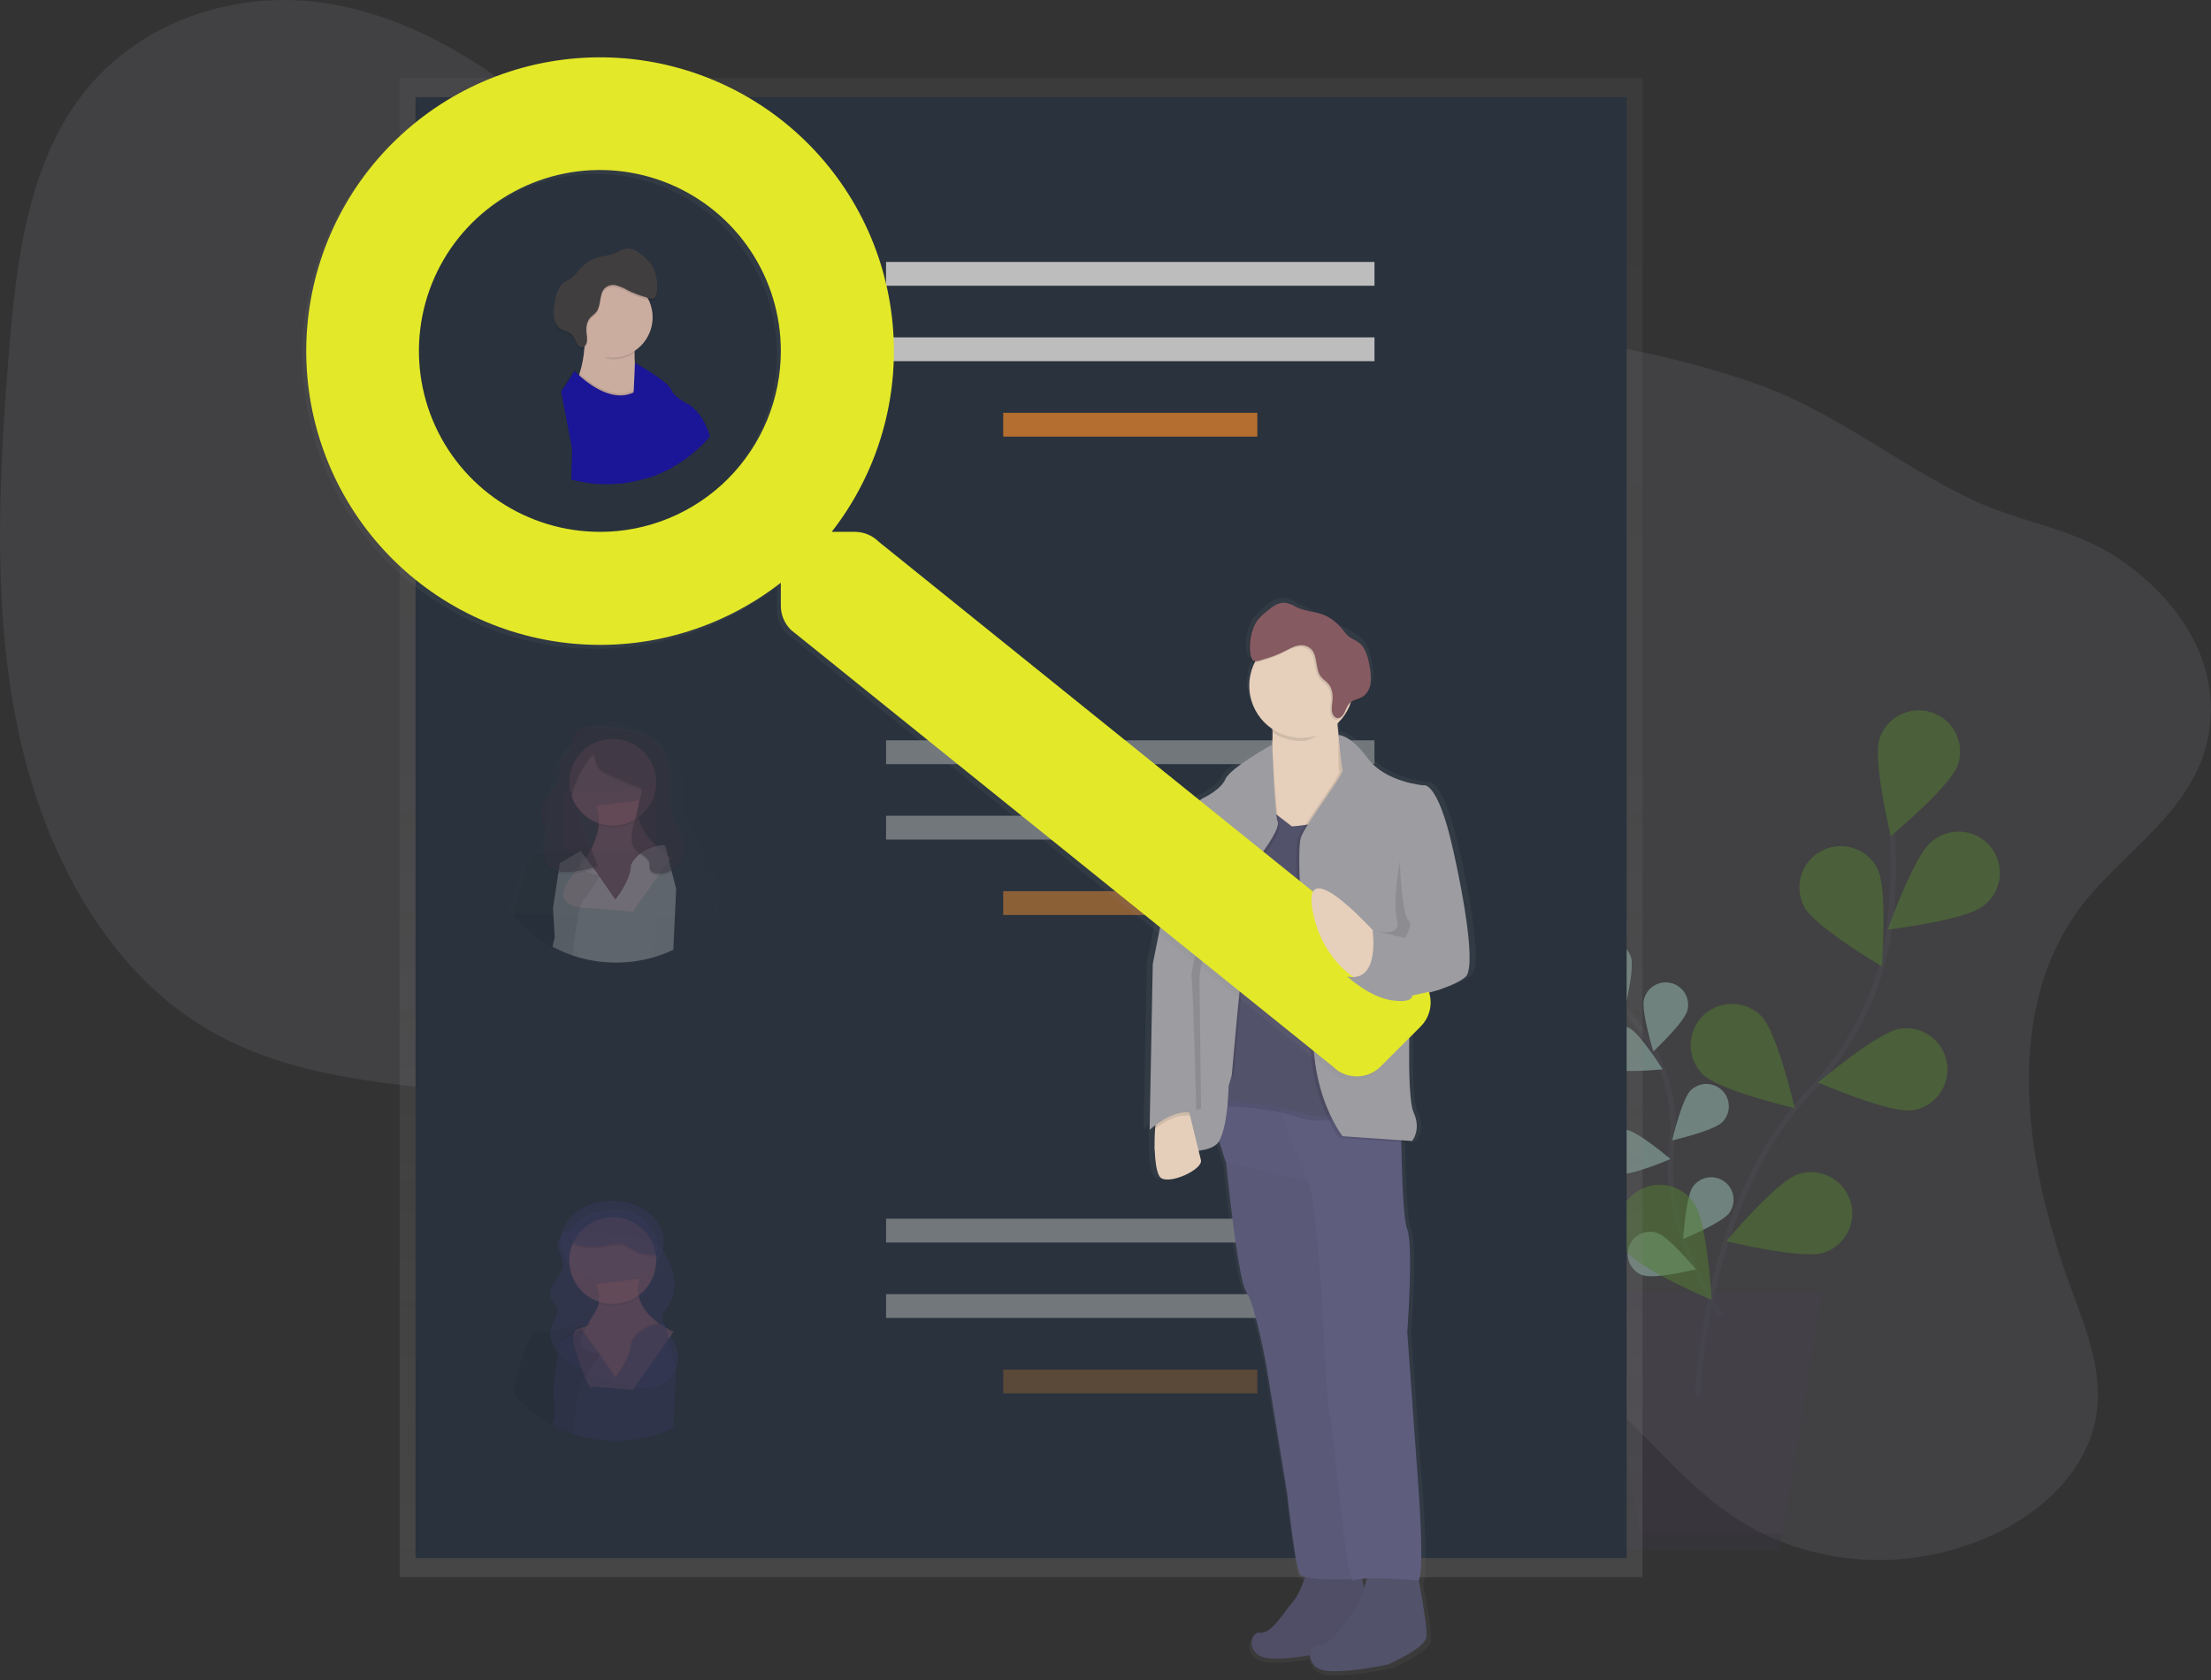 <svg width="400" height="304" viewBox="0 0 400 304" fill="none" xmlns="http://www.w3.org/2000/svg">
<rect x="0" y="0" width="400" height="304" fill="#333333" stroke="none"/>
<path opacity="0.1" d="M376.074 164.591C362.012 183.887 366.653 211.43 374.781 233.373C377.504 240.718 380.596 248.488 379.185 256.48C377.461 266.25 369.357 273.57 360.934 277.557C345.579 284.824 327.44 283.663 313.704 274.508C301.851 266.605 293.507 253.473 281.423 245.948C261.201 233.358 234.948 238.983 212.441 248.595C196.518 255.395 179.075 264.152 163.558 257.873C152.639 253.455 145.286 242.209 141.418 230.187C139.55 224.382 138.242 218.082 134.521 213.538C132.308 210.837 129.385 208.955 126.378 207.382C98.939 193.014 63.645 201.994 37.044 185.963C19.084 175.137 7.906 154.128 3.261 132.041C-1.383 109.954 -0.233 86.639 1.616 63.723C2.931 47.437 5.011 30.034 14.802 17.236C25.158 3.705 42.514 -1.672 58.035 0.447C73.555 2.567 87.471 11.187 99.644 21.478C114.87 34.316 128.878 50.433 147.815 55.307C160.713 58.626 174.417 56.277 187.825 55.239C210.239 53.507 232.573 55.501 254.771 57.753C276.021 59.908 297.418 62.315 317.544 69.38C331.786 74.38 343.075 83.83 356.484 90.289C365.223 94.498 374.839 95.475 383.064 100.914C393.215 107.612 402.389 119.48 399.411 133.722C396.598 147.26 383.545 154.351 376.074 164.591Z" fill="#C0BCCF"/>
<g opacity="0.5">
<path opacity="0.5" d="M307.105 252.6C307.105 252.6 308.291 217.485 327.288 197.644C335.263 189.318 340.5 178.743 341.886 167.299C342.534 161.868 342.683 156.389 342.331 150.931" stroke="#535461" stroke-miterlimit="10"/>
<path opacity="0.5" d="M311.279 238.067C311.279 238.067 300.504 222.392 302.393 207.644C303.226 201.463 302.031 195.178 298.988 189.734C297.523 187.161 295.825 184.728 293.916 182.464" stroke="#535461" stroke-miterlimit="10"/>
<path opacity="0.5" d="M295.055 173.161C295.748 175.288 293.916 182.709 293.916 182.709C293.916 182.709 288.051 177.802 287.357 175.679C287.024 174.658 287.11 173.547 287.596 172.589C288.082 171.632 288.928 170.907 289.949 170.573C290.97 170.24 292.081 170.326 293.039 170.812C293.996 171.298 294.721 172.144 295.055 173.165V173.161Z" fill="#38D39F"/>
<path opacity="0.5" d="M305.267 182.856C304.696 185.011 299.121 190.252 299.121 190.252C299.121 190.252 296.865 182.946 297.436 180.783C297.711 179.745 298.387 178.858 299.316 178.318C300.244 177.778 301.349 177.63 302.388 177.904C303.426 178.179 304.313 178.855 304.853 179.784C305.393 180.712 305.542 181.817 305.267 182.856Z" fill="#38D39F"/>
<path opacity="0.5" d="M311.567 203.064C309.983 204.641 302.53 206.347 302.53 206.347C302.53 206.347 304.268 198.901 305.856 197.324C306.233 196.949 306.681 196.652 307.173 196.45C307.665 196.248 308.192 196.145 308.724 196.147C309.256 196.148 309.783 196.255 310.274 196.46C310.764 196.665 311.21 196.965 311.585 197.342C311.96 197.719 312.257 198.167 312.459 198.659C312.661 199.151 312.764 199.678 312.763 200.21C312.761 200.742 312.654 201.269 312.449 201.76C312.244 202.25 311.944 202.696 311.567 203.071V203.064Z" fill="#38D39F"/>
<path opacity="0.5" d="M312.893 219.432C311.596 221.253 304.523 224.188 304.523 224.188C304.523 224.188 304.98 216.555 306.276 214.734C306.584 214.301 306.975 213.932 307.425 213.649C307.876 213.367 308.377 213.176 308.902 213.087C309.426 212.998 309.963 213.014 310.481 213.132C310.999 213.251 311.489 213.471 311.923 213.779C312.356 214.087 312.725 214.477 313.007 214.928C313.29 215.378 313.481 215.88 313.57 216.404C313.659 216.928 313.643 217.465 313.525 217.983C313.406 218.502 313.186 218.992 312.878 219.425L312.893 219.432Z" fill="#38D39F"/>
<path opacity="0.5" d="M291.175 193.298C293.183 194.282 300.787 193.492 300.787 193.492C300.787 193.492 296.739 187.004 294.731 186.024C293.767 185.552 292.655 185.483 291.639 185.832C290.624 186.18 289.788 186.918 289.317 187.883C288.845 188.847 288.776 189.96 289.125 190.975C289.473 191.991 290.211 192.826 291.175 193.298Z" fill="#38D39F"/>
<path opacity="0.5" d="M292.968 212.424C295.18 212.762 302.199 209.734 302.199 209.734C302.199 209.734 296.394 204.756 294.185 204.432C293.124 204.271 292.041 204.538 291.176 205.174C290.311 205.811 289.735 206.765 289.573 207.827C289.412 208.889 289.679 209.971 290.315 210.836C290.952 211.701 291.906 212.277 292.968 212.439V212.424Z" fill="#38D39F"/>
<path opacity="0.5" d="M297.257 230.768C299.38 231.487 306.811 229.691 306.811 229.691C306.811 229.691 301.934 223.804 299.811 223.096C298.791 222.757 297.679 222.838 296.719 223.319C295.759 223.8 295.029 224.643 294.69 225.663C294.352 226.682 294.432 227.794 294.913 228.754C295.395 229.714 296.238 230.444 297.257 230.783V230.768Z" fill="#38D39F"/>
<path opacity="0.5" d="M295.055 173.161C295.748 175.288 293.916 182.709 293.916 182.709C293.916 182.709 288.051 177.802 287.357 175.679C287.024 174.658 287.11 173.547 287.596 172.589C288.082 171.632 288.928 170.907 289.949 170.573C290.97 170.24 292.081 170.326 293.039 170.812C293.996 171.298 294.721 172.144 295.055 173.165V173.161Z" fill="white"/>
<path opacity="0.5" d="M305.267 182.856C304.696 185.011 299.121 190.252 299.121 190.252C299.121 190.252 296.865 182.946 297.436 180.783C297.711 179.745 298.387 178.858 299.316 178.318C300.244 177.778 301.349 177.63 302.388 177.904C303.426 178.179 304.313 178.855 304.853 179.784C305.393 180.712 305.542 181.817 305.267 182.856Z" fill="white"/>
<path opacity="0.5" d="M311.567 203.064C309.983 204.641 302.53 206.347 302.53 206.347C302.53 206.347 304.268 198.901 305.856 197.324C306.233 196.949 306.681 196.652 307.173 196.45C307.665 196.248 308.192 196.145 308.724 196.147C309.256 196.148 309.783 196.255 310.274 196.46C310.764 196.665 311.21 196.965 311.585 197.342C311.96 197.719 312.257 198.167 312.459 198.659C312.661 199.151 312.764 199.678 312.763 200.21C312.761 200.742 312.654 201.269 312.449 201.76C312.244 202.25 311.944 202.696 311.567 203.071V203.064Z" fill="white"/>
<path opacity="0.5" d="M312.893 219.432C311.596 221.253 304.523 224.188 304.523 224.188C304.523 224.188 304.98 216.555 306.276 214.734C306.584 214.301 306.975 213.932 307.425 213.649C307.876 213.367 308.377 213.176 308.902 213.087C309.426 212.998 309.963 213.014 310.481 213.132C310.999 213.251 311.489 213.471 311.923 213.779C312.356 214.087 312.725 214.477 313.007 214.928C313.29 215.378 313.481 215.88 313.57 216.404C313.659 216.928 313.643 217.465 313.525 217.983C313.406 218.502 313.186 218.992 312.878 219.425L312.893 219.432Z" fill="white"/>
<path opacity="0.5" d="M291.175 193.298C293.183 194.282 300.787 193.492 300.787 193.492C300.787 193.492 296.739 187.004 294.731 186.024C293.767 185.552 292.655 185.483 291.639 185.832C290.624 186.18 289.788 186.918 289.317 187.883C288.845 188.847 288.776 189.96 289.125 190.975C289.473 191.991 290.211 192.826 291.175 193.298Z" fill="white"/>
<path opacity="0.5" d="M292.968 212.424C295.18 212.762 302.199 209.734 302.199 209.734C302.199 209.734 296.394 204.756 294.185 204.432C293.124 204.271 292.041 204.538 291.176 205.174C290.311 205.811 289.735 206.765 289.573 207.827C289.412 208.889 289.679 209.971 290.315 210.836C290.952 211.701 291.906 212.277 292.968 212.439V212.424Z" fill="white"/>
<path opacity="0.5" d="M297.257 230.768C299.38 231.487 306.811 229.691 306.811 229.691C306.811 229.691 301.934 223.804 299.811 223.096C298.791 222.757 297.679 222.838 296.719 223.319C295.759 223.8 295.029 224.643 294.69 225.663C294.352 226.682 294.432 227.794 294.913 228.754C295.395 229.714 296.238 230.444 297.257 230.783V230.768Z" fill="white"/>
<path opacity="0.5" d="M291.341 280.57H321.991L329.656 233.829H283.679L291.341 280.57Z" fill="#474059"/>
<path opacity="0.1" d="M289.545 233.829L296.704 277.507H322.493L321.991 280.57H291.341L283.679 233.829H289.545Z" fill="black"/>
<path opacity="0.5" d="M354.232 138.363C352.931 142.285 342.062 151.294 342.062 151.294C342.062 151.294 338.732 137.569 340.033 133.65C340.342 132.718 340.832 131.855 341.474 131.112C342.117 130.369 342.899 129.76 343.777 129.32C344.655 128.879 345.611 128.616 346.591 128.545C347.57 128.473 348.554 128.596 349.487 128.905C350.419 129.214 351.281 129.704 352.024 130.347C352.767 130.989 353.376 131.772 353.817 132.649C354.258 133.527 354.521 134.483 354.592 135.463C354.663 136.443 354.541 137.427 354.232 138.359V138.363Z" fill="#62BD23"/>
<path opacity="0.5" d="M358.761 163.973C355.529 166.559 341.52 168.219 341.52 168.219C341.52 168.219 346.19 154.889 349.422 152.307C350.183 151.645 351.069 151.143 352.028 150.833C352.987 150.522 353.999 150.409 355.003 150.499C356.006 150.589 356.982 150.882 357.87 151.359C358.758 151.836 359.54 152.487 360.17 153.274C360.8 154.061 361.265 154.967 361.535 155.938C361.806 156.909 361.878 157.925 361.746 158.924C361.615 159.923 361.283 160.886 360.77 161.753C360.257 162.621 359.573 163.376 358.761 163.973Z" fill="#62BD23"/>
<path opacity="0.5" d="M345.945 200.912C341.858 201.516 328.916 195.884 328.916 195.884C328.916 195.884 339.67 186.731 343.758 186.128C344.73 185.984 345.72 186.034 346.673 186.273C347.625 186.512 348.522 186.936 349.31 187.522C350.099 188.107 350.765 188.843 351.269 189.685C351.774 190.528 352.107 191.462 352.251 192.434C352.395 193.405 352.345 194.396 352.106 195.349C351.867 196.301 351.443 197.197 350.857 197.986C350.272 198.775 349.536 199.44 348.694 199.945C347.851 200.449 346.917 200.783 345.945 200.927V200.912Z" fill="#62BD23"/>
<path opacity="0.5" d="M329.95 226.681C326.024 227.967 312.314 224.59 312.314 224.59C312.314 224.59 321.369 213.753 325.295 212.468C327.18 211.848 329.234 212.003 331.004 212.898C332.775 213.793 334.117 215.355 334.736 217.239C335.356 219.124 335.201 221.178 334.306 222.948C333.411 224.719 331.849 226.062 329.965 226.681H329.95Z" fill="#62BD23"/>
<path opacity="0.5" d="M326.359 164.034C328.266 167.698 340.443 174.871 340.443 174.871C340.443 174.871 341.549 160.794 339.642 157.127C339.188 156.256 338.568 155.482 337.816 154.851C337.064 154.219 336.194 153.742 335.258 153.447C334.321 153.151 333.336 153.043 332.357 153.129C331.379 153.214 330.427 153.491 329.556 153.944C328.684 154.398 327.911 155.018 327.279 155.77C326.648 156.523 326.171 157.392 325.875 158.328C325.58 159.265 325.472 160.251 325.557 161.229C325.643 162.207 325.92 163.159 326.373 164.031L326.359 164.034Z" fill="#62BD23"/>
<path opacity="0.5" d="M308.036 194.404C310.953 197.331 324.703 200.535 324.703 200.535C324.703 200.535 321.545 186.771 318.632 183.844C317.232 182.438 315.332 181.647 313.348 181.643C311.365 181.64 309.461 182.424 308.056 183.824C306.651 185.224 305.859 187.124 305.855 189.108C305.852 191.091 306.636 192.995 308.036 194.4V194.404Z" fill="#62BD23"/>
<path opacity="0.5" d="M294.279 226.368C296.657 229.745 309.67 235.23 309.67 235.23C309.67 235.23 308.887 221.131 306.506 217.751C305.955 216.913 305.241 216.195 304.407 215.638C303.572 215.082 302.635 214.699 301.649 214.512C300.664 214.326 299.651 214.339 298.671 214.552C297.691 214.764 296.764 215.172 295.945 215.75C295.125 216.329 294.431 217.066 293.902 217.918C293.373 218.77 293.022 219.72 292.868 220.711C292.714 221.702 292.76 222.714 293.005 223.686C293.25 224.659 293.688 225.572 294.293 226.372L294.279 226.368Z" fill="#62BD23"/>
</g>
<path d="M297.152 14.114H72.298V285.412H297.152V14.114Z" fill="url(#paint0_linear)"/>
<path d="M294.279 17.584H75.172V281.95H294.279V17.584Z" fill="#29323D"/>
<path d="M248.662 47.397H160.3V51.708H248.662V47.397Z" fill="#BDBDBD"/>
<path d="M248.662 61.047H160.3V65.357H248.662V61.047Z" fill="#BDBDBD"/>
<path d="M227.469 74.696H181.493V79.006H227.469V74.696Z" fill="#FF9029" fill-opacity="0.65"/>
<path opacity="0.5" d="M248.662 133.963H160.3V138.273H248.662V133.963Z" fill="#BDBDBD"/>
<path opacity="0.5" d="M248.662 147.612H160.3V151.922H248.662V147.612Z" fill="#BDBDBD"/>
<path opacity="0.5" d="M227.469 161.261H181.493V165.571H227.469V161.261Z" fill="#F08F33"/>
<path opacity="0.5" d="M248.662 220.528H160.3V224.838H248.662V220.528Z" fill="#BDBDBD"/>
<path opacity="0.5" d="M248.662 234.177H160.3V238.487H248.662V234.177Z" fill="#BDBDBD"/>
<path opacity="0.5" d="M227.469 247.826H181.493V252.137H227.469V247.826Z" fill="#FF9029" fill-opacity="0.46"/>
<g opacity="0.5">
<path opacity="0.5" d="M129.19 158.003L127.337 157.17C127.365 156.888 127.377 156.605 127.373 156.322C127.386 156.083 127.386 155.843 127.373 155.604C127.19 153.714 125.986 152.069 125.135 150.342C124.356 148.765 123.861 147.062 123.673 145.313C123.447 143.158 123.673 140.924 122.883 138.898C122.24 137.263 120.968 135.899 119.607 134.692C118.079 133.258 116.294 132.126 114.345 131.355C112.355 130.636 110.067 130.453 108.077 131.186C106.281 131.847 104.898 133.165 103.562 134.447C102.592 135.302 101.735 136.278 101.012 137.35C100.196 138.686 99.848 140.223 99.575 141.739C99.146 144.166 98.851 146.614 98.691 149.074C98.551 151.125 98.332 153.452 96.579 154.709C95.724 155.324 94.521 155.668 94.129 156.599C94.019 156.878 93.974 157.179 94 157.479C93.989 157.728 94.007 157.977 94.054 158.222C94.079 158.366 94.108 158.506 94.144 158.65C93.641 159.9 93.219 161.181 92.879 162.486C92.617 163.456 92.377 164.408 92.161 165.331H92.743H93.052L96.4 165.41H96.446L100.038 165.492H100.056L103.404 165.571H103.486L104.453 165.64H104.769L118.156 165.949H118.228L119.119 165.97H119.431L122.111 166.031L126.062 166.121H126.09L129.065 166.193H129.381H129.991L129.833 163.075C130.487 158.301 129.19 158.003 129.19 158.003ZM114.151 157.622C114.151 160.266 111.32 163.502 111.32 163.502L108.472 159.623L108.576 159.472L111.32 163.208C111.32 163.208 114.151 159.975 114.151 157.328C114.217 157.193 114.292 157.064 114.377 156.94L114.442 157.141C114.333 157.294 114.236 157.455 114.151 157.622ZM118.504 167.996C118.504 167.863 118.504 167.727 118.479 167.594C118.454 167.461 118.458 167.342 118.44 167.213C118.422 167.084 118.407 166.958 118.389 166.829C118.371 166.699 118.346 166.574 118.321 166.444C118.296 166.315 118.271 166.189 118.242 166.06C118.242 166.017 118.224 165.977 118.213 165.931C118.174 165.762 118.131 165.593 118.084 165.424C118.037 165.255 118.009 165.151 117.966 165.018C117.966 164.957 117.93 164.896 117.908 164.839C117.886 164.781 117.847 164.645 117.815 164.548L117.75 164.361C117.721 164.278 117.693 164.192 117.66 164.109C117.606 163.959 117.549 163.811 117.491 163.66C117.434 163.51 117.373 163.362 117.312 163.215C117.19 162.913 117.057 162.615 116.924 162.314C116.403 161.15 115.818 160.004 115.279 158.869C114.99 158.275 114.733 157.666 114.51 157.044L114.442 157.134C114.333 157.288 114.236 157.45 114.151 157.619C114.151 160.263 111.32 163.499 111.32 163.499L108.472 159.62L105.979 163.211C105.62 163.391 105.261 164.002 104.981 164.871C104.902 165.104 104.826 165.363 104.754 165.632C104.704 165.816 104.657 165.992 104.614 166.196C104.589 166.293 104.568 166.39 104.546 166.491L104.481 166.796V166.843C104.438 167.051 104.395 167.267 104.356 167.486C104.316 167.705 104.27 167.956 104.23 168.204C104.201 168.36 104.176 168.514 104.155 168.668C104.104 168.966 104.061 169.267 104.018 169.569C103.993 169.745 103.968 169.928 103.946 170.09L103.86 170.758C104.043 171.308 104.248 171.836 104.46 172.389C104.595 172.679 104.674 172.992 104.693 173.312C109.112 174.49 113.762 174.49 118.181 173.312C118.18 173.301 118.18 173.29 118.181 173.28C118.115 172.979 118.086 172.671 118.095 172.364C118.167 171.501 118.287 170.642 118.454 169.792C118.507 169.373 118.53 168.95 118.522 168.528V168.377C118.511 168.24 118.508 168.118 118.504 168V167.996ZM118.504 167.996C118.504 167.863 118.504 167.727 118.479 167.594C118.454 167.461 118.458 167.342 118.44 167.213C118.422 167.084 118.407 166.958 118.389 166.829C118.371 166.699 118.346 166.574 118.321 166.444C118.296 166.315 118.271 166.189 118.242 166.06C118.242 166.017 118.224 165.977 118.213 165.931C118.174 165.762 118.131 165.593 118.084 165.424C118.037 165.255 118.009 165.151 117.966 165.018C117.966 164.957 117.93 164.896 117.908 164.839C117.886 164.781 117.847 164.645 117.815 164.548L117.75 164.361C117.721 164.278 117.693 164.192 117.66 164.109C117.606 163.959 117.549 163.811 117.491 163.66C117.434 163.51 117.373 163.362 117.312 163.215C117.19 162.913 117.057 162.615 116.924 162.314C116.403 161.15 115.818 160.004 115.279 158.869C114.99 158.275 114.733 157.666 114.51 157.044L114.442 157.134C114.333 157.288 114.236 157.45 114.151 157.619C114.151 160.263 111.32 163.499 111.32 163.499L108.472 159.62L105.979 163.211C105.62 163.391 105.261 164.002 104.981 164.871C104.902 165.104 104.826 165.363 104.754 165.632C104.704 165.816 104.657 165.992 104.614 166.196C104.589 166.293 104.568 166.39 104.546 166.491L104.481 166.796V166.843C104.438 167.051 104.395 167.267 104.356 167.486C104.316 167.705 104.27 167.956 104.23 168.204C104.201 168.36 104.176 168.514 104.155 168.668C104.104 168.966 104.061 169.267 104.018 169.569C103.993 169.745 103.968 169.928 103.946 170.09L103.86 170.758C104.043 171.308 104.248 171.836 104.46 172.389C104.595 172.679 104.674 172.992 104.693 173.312C109.112 174.49 113.762 174.49 118.181 173.312C118.18 173.301 118.18 173.29 118.181 173.28C118.115 172.979 118.086 172.671 118.095 172.364C118.167 171.501 118.287 170.642 118.454 169.792C118.507 169.373 118.53 168.95 118.522 168.528V168.377C118.511 168.24 118.508 168.118 118.504 168V167.996ZM118.504 167.996C118.504 167.863 118.504 167.727 118.479 167.594C118.454 167.461 118.458 167.342 118.44 167.213C118.422 167.084 118.407 166.958 118.389 166.829C118.371 166.699 118.346 166.574 118.321 166.444C118.296 166.315 118.271 166.189 118.242 166.06C118.242 166.017 118.224 165.977 118.213 165.931C118.174 165.762 118.131 165.593 118.084 165.424C118.037 165.255 118.009 165.151 117.966 165.018C117.966 164.957 117.93 164.896 117.908 164.839C117.886 164.781 117.847 164.645 117.815 164.548L117.75 164.361C117.721 164.278 117.693 164.192 117.66 164.109C117.606 163.959 117.549 163.811 117.491 163.66C117.434 163.51 117.373 163.362 117.312 163.215C117.19 162.913 117.057 162.615 116.924 162.314C116.403 161.15 115.818 160.004 115.279 158.869C114.99 158.275 114.733 157.666 114.51 157.044L114.442 157.134C114.333 157.288 114.236 157.45 114.151 157.619C114.151 160.263 111.32 163.499 111.32 163.499L108.472 159.62L105.979 163.211C105.62 163.391 105.261 164.002 104.981 164.871C104.902 165.104 104.826 165.363 104.754 165.632C104.704 165.816 104.657 165.992 104.614 166.196C104.589 166.293 104.568 166.39 104.546 166.491L104.481 166.796V166.843C104.438 167.051 104.395 167.267 104.356 167.486C104.316 167.705 104.27 167.956 104.23 168.204C104.201 168.36 104.176 168.514 104.155 168.668C104.104 168.966 104.061 169.267 104.018 169.569C103.993 169.745 103.968 169.928 103.946 170.09L103.86 170.758C104.043 171.308 104.248 171.836 104.46 172.389C104.595 172.679 104.674 172.992 104.693 173.312C109.112 174.49 113.762 174.49 118.181 173.312C118.18 173.301 118.18 173.29 118.181 173.28C118.115 172.979 118.086 172.671 118.095 172.364C118.167 171.501 118.287 170.642 118.454 169.792C118.507 169.373 118.53 168.95 118.522 168.528V168.377C118.511 168.24 118.508 168.118 118.504 168V167.996ZM118.504 167.996C118.504 167.863 118.504 167.727 118.479 167.594C118.454 167.461 118.458 167.342 118.44 167.213C118.422 167.084 118.407 166.958 118.389 166.829C118.371 166.699 118.346 166.574 118.321 166.444C118.296 166.315 118.271 166.189 118.242 166.06C118.242 166.017 118.224 165.977 118.213 165.931C118.174 165.762 118.131 165.593 118.084 165.424C118.037 165.255 118.009 165.151 117.966 165.018C117.966 164.957 117.93 164.896 117.908 164.839C117.886 164.781 117.847 164.645 117.815 164.548L117.75 164.361C117.721 164.278 117.693 164.192 117.66 164.109C117.606 163.959 117.549 163.811 117.491 163.66C117.434 163.51 117.373 163.362 117.312 163.215C117.19 162.913 117.057 162.615 116.924 162.314C116.403 161.15 115.818 160.004 115.279 158.869C114.99 158.275 114.733 157.666 114.51 157.044L114.442 157.134C114.333 157.288 114.236 157.45 114.151 157.619C114.151 160.263 111.32 163.499 111.32 163.499L108.472 159.62L105.979 163.211C105.62 163.391 105.261 164.002 104.981 164.871C104.902 165.104 104.826 165.363 104.754 165.632C104.704 165.816 104.657 165.992 104.614 166.196C104.589 166.293 104.568 166.39 104.546 166.491L104.481 166.796V166.843C104.438 167.051 104.395 167.267 104.356 167.486C104.316 167.705 104.27 167.956 104.23 168.204C104.201 168.36 104.176 168.514 104.155 168.668C104.104 168.966 104.061 169.267 104.018 169.569C103.993 169.745 103.968 169.928 103.946 170.09L103.86 170.758C104.043 171.308 104.248 171.836 104.46 172.389C104.595 172.679 104.674 172.992 104.693 173.312C109.112 174.49 113.762 174.49 118.181 173.312C118.18 173.301 118.18 173.29 118.181 173.28C118.115 172.979 118.086 172.671 118.095 172.364C118.167 171.501 118.287 170.642 118.454 169.792C118.507 169.373 118.53 168.95 118.522 168.528V168.377C118.511 168.24 118.508 168.118 118.504 168V167.996Z" fill="url(#paint1_linear)"/>
<path opacity="0.5" d="M118.634 142.942H102.111V154.077H118.634V142.942Z" fill="#493545"/>
<path opacity="0.5" d="M121.378 155.223L114.463 164.964L107.236 164.336C107.236 164.336 97.808 164.961 104.093 157.737C107.114 154.264 108.102 151.369 108.314 149.304C108.544 147.069 107.865 145.798 107.865 145.798L115.72 144.857C115.366 145.915 115.321 147.053 115.591 148.136C116.575 152.217 121.378 155.223 121.378 155.223Z" fill="#C77485"/>
<path opacity="0.1" d="M115.588 148.125C114.563 148.901 113.364 149.414 112.095 149.618C110.826 149.822 109.527 149.712 108.31 149.296C108.54 147.062 107.861 145.791 107.861 145.791L115.717 144.85C115.363 145.907 115.318 147.043 115.588 148.125Z" fill="black"/>
<path opacity="0.5" d="M110.85 149.404C115.189 149.404 118.706 145.887 118.706 141.549C118.706 137.21 115.189 133.693 110.85 133.693C106.512 133.693 102.995 137.21 102.995 141.549C102.995 145.887 106.512 149.404 110.85 149.404Z" fill="#C77485"/>
<path opacity="0.1" d="M121.091 155.625L120.907 154.907L120.749 154.275L120.516 153.341L120.473 153.169L120.437 153.025C120.437 153.025 120.624 152.461 119.392 152.644L119.162 152.684C118.968 152.723 118.741 152.777 118.483 152.849L118.249 152.921L117.94 153.018C116.962 153.336 116.07 153.874 115.333 154.591C115.002 154.908 114.709 155.262 114.46 155.647C114.435 155.683 114.417 155.715 114.395 155.744C114.31 155.877 114.235 156.017 114.169 156.161C114.169 158.991 111.338 162.446 111.338 162.446L108.576 158.456L108.522 158.377L107.865 157.421L107.632 157.112L107.553 157.005L106.116 155.076L105.757 154.594L105.638 154.433L105.462 154.199L105.049 153.65L103.433 154.594L101.278 155.852L100.02 164.023V164.25L100.06 164.925L100.322 169.364V169.426L99.862 171.265L99.931 171.301C101.015 171.886 102.144 172.385 103.307 172.795L103.612 172.903C103.971 173.021 104.309 173.129 104.661 173.233C104.674 173.286 104.684 173.34 104.69 173.395C104.69 173.344 104.69 173.29 104.69 173.24C109.098 174.5 113.77 174.5 118.178 173.24L118.26 173.215C118.465 173.158 118.673 173.096 118.874 173.028L119.201 172.924C120.088 172.628 120.956 172.28 121.802 171.882L122.103 165.453L122.319 160.816V160.55L121.091 155.625Z" fill="black"/>
<path opacity="0.5" d="M118.504 167.569C118.504 167.425 118.504 167.281 118.479 167.138C118.454 166.994 118.458 166.868 118.44 166.732C118.422 166.595 118.407 166.459 118.39 166.322C118.372 166.186 118.346 166.049 118.321 165.913C118.296 165.776 118.271 165.64 118.242 165.503C118.242 165.456 118.224 165.413 118.214 165.367C118.174 165.187 118.131 165.008 118.084 164.824C118.038 164.641 118.009 164.533 117.966 164.39C117.966 164.325 117.93 164.26 117.908 164.199C117.887 164.138 117.847 163.991 117.815 163.887L117.75 163.686C117.721 163.596 117.693 163.506 117.66 163.416C117.606 163.255 117.549 163.097 117.492 162.935C117.434 162.773 117.373 162.615 117.312 162.457C117.19 162.134 117.057 161.814 116.924 161.495C116.403 160.252 115.818 159.027 115.279 157.813C114.989 157.176 114.733 156.525 114.51 155.862L114.442 155.959C114.333 156.125 114.236 156.298 114.151 156.477C114.151 159.304 111.321 162.763 111.321 162.763L108.472 158.614L105.979 162.446C105.62 162.637 105.261 163.291 104.981 164.221C104.902 164.472 104.826 164.745 104.755 165.036C104.704 165.23 104.658 165.435 104.615 165.64C104.589 165.744 104.568 165.848 104.546 165.956L104.482 166.283V166.333C104.438 166.556 104.395 166.786 104.356 167.019C104.316 167.252 104.27 167.522 104.23 167.777C104.201 167.942 104.176 168.107 104.155 168.273C104.104 168.592 104.061 168.916 104.018 169.235C103.993 169.422 103.968 169.594 103.946 169.792L103.86 170.51C104.043 171.099 104.248 171.681 104.46 172.252C104.595 172.565 104.674 172.9 104.694 173.24C109.101 174.5 113.774 174.5 118.181 173.24C118.18 173.228 118.18 173.216 118.181 173.204C118.115 172.882 118.086 172.553 118.095 172.224C118.167 171.302 118.287 170.385 118.454 169.476C118.507 169.028 118.53 168.577 118.522 168.125V167.964C118.512 167.827 118.508 167.698 118.504 167.569ZM118.504 167.569C118.504 167.425 118.504 167.281 118.479 167.138C118.454 166.994 118.458 166.868 118.44 166.732C118.422 166.595 118.407 166.459 118.39 166.322C118.372 166.186 118.346 166.049 118.321 165.913C118.296 165.776 118.271 165.64 118.242 165.503C118.242 165.456 118.224 165.413 118.214 165.367C118.174 165.187 118.131 165.008 118.084 164.824C118.038 164.641 118.009 164.533 117.966 164.39C117.966 164.325 117.93 164.26 117.908 164.199C117.887 164.138 117.847 163.991 117.815 163.887L117.75 163.686C117.721 163.596 117.693 163.506 117.66 163.416C117.606 163.255 117.549 163.097 117.492 162.935C117.434 162.773 117.373 162.615 117.312 162.457C117.19 162.134 117.057 161.814 116.924 161.495C116.403 160.252 115.818 159.027 115.279 157.813C114.989 157.176 114.733 156.525 114.51 155.862L114.442 155.959C114.333 156.125 114.236 156.298 114.151 156.477C114.151 159.304 111.321 162.763 111.321 162.763L108.472 158.614L105.979 162.446C105.62 162.637 105.261 163.291 104.981 164.221C104.902 164.472 104.826 164.745 104.755 165.036C104.704 165.23 104.658 165.435 104.615 165.64C104.589 165.744 104.568 165.848 104.546 165.956L104.482 166.283V166.333C104.438 166.556 104.395 166.786 104.356 167.019C104.316 167.252 104.27 167.522 104.23 167.777C104.201 167.942 104.176 168.107 104.155 168.273C104.104 168.592 104.061 168.916 104.018 169.235C103.993 169.422 103.968 169.594 103.946 169.792L103.86 170.51C104.043 171.099 104.248 171.681 104.46 172.252C104.595 172.565 104.674 172.9 104.694 173.24C109.101 174.5 113.774 174.5 118.181 173.24C118.18 173.228 118.18 173.216 118.181 173.204C118.115 172.882 118.086 172.553 118.095 172.224C118.167 171.302 118.287 170.385 118.454 169.476C118.507 169.028 118.53 168.577 118.522 168.125V167.964C118.512 167.827 118.508 167.698 118.504 167.569ZM118.504 167.569C118.504 167.425 118.504 167.281 118.479 167.138C118.454 166.994 118.458 166.868 118.44 166.732C118.422 166.595 118.407 166.459 118.39 166.322C118.372 166.186 118.346 166.049 118.321 165.913C118.296 165.776 118.271 165.64 118.242 165.503C118.242 165.456 118.224 165.413 118.214 165.367C118.174 165.187 118.131 165.008 118.084 164.824C118.038 164.641 118.009 164.533 117.966 164.39C117.966 164.325 117.93 164.26 117.908 164.199C117.887 164.138 117.847 163.991 117.815 163.887L117.75 163.686C117.721 163.596 117.693 163.506 117.66 163.416C117.606 163.255 117.549 163.097 117.492 162.935C117.434 162.773 117.373 162.615 117.312 162.457C117.19 162.134 117.057 161.814 116.924 161.495C116.403 160.252 115.818 159.027 115.279 157.813C114.989 157.176 114.733 156.525 114.51 155.862L114.442 155.959C114.333 156.125 114.236 156.298 114.151 156.477C114.151 159.304 111.321 162.763 111.321 162.763L108.472 158.614L105.979 162.446C105.62 162.637 105.261 163.291 104.981 164.221C104.902 164.472 104.826 164.745 104.755 165.036C104.704 165.23 104.658 165.435 104.615 165.64C104.589 165.744 104.568 165.848 104.546 165.956L104.482 166.283V166.333C104.438 166.556 104.395 166.786 104.356 167.019C104.316 167.252 104.27 167.522 104.23 167.777C104.201 167.942 104.176 168.107 104.155 168.273C104.104 168.592 104.061 168.916 104.018 169.235C103.993 169.422 103.968 169.594 103.946 169.792L103.86 170.51C104.043 171.099 104.248 171.681 104.46 172.252C104.595 172.565 104.674 172.9 104.694 173.24C109.101 174.5 113.774 174.5 118.181 173.24C118.18 173.228 118.18 173.216 118.181 173.204C118.115 172.882 118.086 172.553 118.095 172.224C118.167 171.302 118.287 170.385 118.454 169.476C118.507 169.028 118.53 168.577 118.522 168.125V167.964C118.512 167.827 118.508 167.698 118.504 167.569ZM122.312 160.826L121.03 155.708L120.81 154.832L120.749 154.591L120.437 153.341C120.438 153.33 120.438 153.319 120.437 153.309C120.444 153.253 120.436 153.197 120.412 153.147C120.365 153.054 120.247 152.957 119.97 152.931C119.865 152.924 119.759 152.924 119.654 152.931C119.342 152.962 119.033 153.02 118.731 153.104C118.583 153.143 118.425 153.186 118.257 153.24L117.948 153.337H117.919C117.092 153.609 116.324 154.035 115.656 154.595C115.215 154.962 114.828 155.39 114.507 155.866L114.438 155.963C114.329 156.128 114.232 156.301 114.147 156.48C114.147 159.307 111.317 162.766 111.317 162.766L108.469 158.617L108.307 158.384L108.278 158.344L107.865 157.737L107.553 157.321L107.47 157.213L105.997 155.248L105.53 154.612V154.591L105.369 154.372L105.06 153.962L103.982 154.591L101.288 156.161L100.046 164.246V164.332L100.081 164.921L100.347 169.422V169.677L99.941 171.297C101.026 171.882 102.155 172.382 103.318 172.791L103.623 172.899C103.982 173.017 104.32 173.125 104.672 173.229C104.685 173.283 104.695 173.337 104.701 173.391C104.701 173.341 104.701 173.287 104.701 173.237C109.108 174.496 113.781 174.496 118.188 173.237L118.271 173.211C118.476 173.154 118.684 173.093 118.885 173.025L119.212 172.921C120.098 172.624 120.967 172.276 121.813 171.879L122.111 165.456L122.326 160.87L122.312 160.826ZM104.647 173.229C104.66 173.283 104.669 173.337 104.676 173.391C104.676 173.341 104.676 173.287 104.676 173.237L104.647 173.229ZM118.504 167.569C118.504 167.425 118.504 167.281 118.479 167.138C118.454 166.994 118.458 166.868 118.44 166.732C118.422 166.595 118.407 166.459 118.39 166.322C118.372 166.186 118.346 166.049 118.321 165.913C118.296 165.776 118.271 165.64 118.242 165.503C118.242 165.456 118.224 165.413 118.214 165.367C118.174 165.187 118.131 165.008 118.084 164.824C118.038 164.641 118.009 164.533 117.966 164.39C117.966 164.325 117.93 164.26 117.908 164.199C117.887 164.138 117.847 163.991 117.815 163.887L117.75 163.686C117.721 163.596 117.693 163.506 117.66 163.416C117.606 163.255 117.549 163.097 117.492 162.935C117.434 162.773 117.373 162.615 117.312 162.457C117.19 162.134 117.057 161.814 116.924 161.495C116.403 160.252 115.818 159.027 115.279 157.813C114.989 157.176 114.733 156.525 114.51 155.862L114.442 155.959C114.333 156.125 114.236 156.298 114.151 156.477C114.151 159.304 111.321 162.763 111.321 162.763L108.472 158.614L105.979 162.446C105.62 162.637 105.261 163.291 104.981 164.221C104.902 164.472 104.826 164.745 104.755 165.036C104.704 165.23 104.658 165.435 104.615 165.64C104.589 165.744 104.568 165.848 104.546 165.956L104.482 166.283V166.333C104.438 166.556 104.395 166.786 104.356 167.019C104.316 167.252 104.27 167.522 104.23 167.777C104.201 167.942 104.176 168.107 104.155 168.273C104.104 168.592 104.061 168.916 104.018 169.235C103.993 169.422 103.968 169.594 103.946 169.792L103.86 170.51C104.043 171.099 104.248 171.681 104.46 172.252C104.595 172.565 104.674 172.9 104.694 173.24C109.101 174.5 113.774 174.5 118.181 173.24C118.18 173.228 118.18 173.216 118.181 173.204C118.115 172.882 118.086 172.553 118.095 172.224C118.167 171.302 118.287 170.385 118.454 169.476C118.507 169.028 118.53 168.577 118.522 168.125V167.964C118.512 167.827 118.508 167.698 118.504 167.569ZM118.504 167.569C118.504 167.425 118.504 167.281 118.479 167.138C118.454 166.994 118.458 166.868 118.44 166.732C118.422 166.595 118.407 166.459 118.39 166.322C118.372 166.186 118.346 166.049 118.321 165.913C118.296 165.776 118.271 165.64 118.242 165.503C118.242 165.456 118.224 165.413 118.214 165.367C118.174 165.187 118.131 165.008 118.084 164.824C118.038 164.641 118.009 164.533 117.966 164.39C117.966 164.325 117.93 164.26 117.908 164.199C117.887 164.138 117.847 163.991 117.815 163.887L117.75 163.686C117.721 163.596 117.693 163.506 117.66 163.416C117.606 163.255 117.549 163.097 117.492 162.935C117.434 162.773 117.373 162.615 117.312 162.457C117.19 162.134 117.057 161.814 116.924 161.495C116.403 160.252 115.818 159.027 115.279 157.813C114.989 157.176 114.733 156.525 114.51 155.862L114.442 155.959C114.333 156.125 114.236 156.298 114.151 156.477C114.151 159.304 111.321 162.763 111.321 162.763L108.472 158.614L105.979 162.446C105.62 162.637 105.261 163.291 104.981 164.221C104.902 164.472 104.826 164.745 104.755 165.036C104.704 165.23 104.658 165.435 104.615 165.64C104.589 165.744 104.568 165.848 104.546 165.956L104.482 166.283V166.333C104.438 166.556 104.395 166.786 104.356 167.019C104.316 167.252 104.27 167.522 104.23 167.777C104.201 167.942 104.176 168.107 104.155 168.273C104.104 168.592 104.061 168.916 104.018 169.235C103.993 169.422 103.968 169.594 103.946 169.792L103.86 170.51C104.043 171.099 104.248 171.681 104.46 172.252C104.595 172.565 104.674 172.9 104.694 173.24C109.101 174.5 113.774 174.5 118.181 173.24C118.18 173.228 118.18 173.216 118.181 173.204C118.115 172.882 118.086 172.553 118.095 172.224C118.167 171.302 118.287 170.385 118.454 169.476C118.507 169.028 118.53 168.577 118.522 168.125V167.964C118.512 167.827 118.508 167.698 118.504 167.569ZM118.504 167.569C118.504 167.425 118.504 167.281 118.479 167.138C118.454 166.994 118.458 166.868 118.44 166.732C118.422 166.595 118.407 166.459 118.39 166.322C118.372 166.186 118.346 166.049 118.321 165.913C118.296 165.776 118.271 165.64 118.242 165.503C118.242 165.456 118.224 165.413 118.214 165.367C118.174 165.187 118.131 165.008 118.084 164.824C118.038 164.641 118.009 164.533 117.966 164.39C117.966 164.325 117.93 164.26 117.908 164.199C117.887 164.138 117.847 163.991 117.815 163.887L117.75 163.686C117.721 163.596 117.693 163.506 117.66 163.416C117.606 163.255 117.549 163.097 117.492 162.935C117.434 162.773 117.373 162.615 117.312 162.457C117.19 162.134 117.057 161.814 116.924 161.495C116.403 160.252 115.818 159.027 115.279 157.813C114.989 157.176 114.733 156.525 114.51 155.862L114.442 155.959C114.333 156.125 114.236 156.298 114.151 156.477C114.151 159.304 111.321 162.763 111.321 162.763L108.472 158.614L105.979 162.446C105.62 162.637 105.261 163.291 104.981 164.221C104.902 164.472 104.826 164.745 104.755 165.036C104.704 165.23 104.658 165.435 104.615 165.64C104.589 165.744 104.568 165.848 104.546 165.956L104.482 166.283V166.333C104.438 166.556 104.395 166.786 104.356 167.019C104.316 167.252 104.27 167.522 104.23 167.777C104.201 167.942 104.176 168.107 104.155 168.273C104.104 168.592 104.061 168.916 104.018 169.235C103.993 169.422 103.968 169.594 103.946 169.792L103.86 170.51C104.043 171.099 104.248 171.681 104.46 172.252C104.595 172.565 104.674 172.9 104.694 173.24C109.101 174.5 113.774 174.5 118.181 173.24C118.18 173.228 118.18 173.216 118.181 173.204C118.115 172.882 118.086 172.553 118.095 172.224C118.167 171.302 118.287 170.385 118.454 169.476C118.507 169.028 118.53 168.577 118.522 168.125V167.964C118.512 167.827 118.508 167.698 118.504 167.569ZM118.504 167.569C118.504 167.425 118.504 167.281 118.479 167.138C118.454 166.994 118.458 166.868 118.44 166.732C118.422 166.595 118.407 166.459 118.39 166.322C118.372 166.186 118.346 166.049 118.321 165.913C118.296 165.776 118.271 165.64 118.242 165.503C118.242 165.456 118.224 165.413 118.214 165.367C118.174 165.187 118.131 165.008 118.084 164.824C118.038 164.641 118.009 164.533 117.966 164.39C117.966 164.325 117.93 164.26 117.908 164.199C117.887 164.138 117.847 163.991 117.815 163.887L117.75 163.686C117.721 163.596 117.693 163.506 117.66 163.416C117.606 163.255 117.549 163.097 117.492 162.935C117.434 162.773 117.373 162.615 117.312 162.457C117.19 162.134 117.057 161.814 116.924 161.495C116.403 160.252 115.818 159.027 115.279 157.813C114.989 157.176 114.733 156.525 114.51 155.862L114.442 155.959C114.333 156.125 114.236 156.298 114.151 156.477C114.151 159.304 111.321 162.763 111.321 162.763L108.472 158.614L105.979 162.446C105.62 162.637 105.261 163.291 104.981 164.221C104.902 164.472 104.826 164.745 104.755 165.036C104.704 165.23 104.658 165.435 104.615 165.64C104.589 165.744 104.568 165.848 104.546 165.956L104.482 166.283V166.333C104.438 166.556 104.395 166.786 104.356 167.019C104.316 167.252 104.27 167.522 104.23 167.777C104.201 167.942 104.176 168.107 104.155 168.273C104.104 168.592 104.061 168.916 104.018 169.235C103.993 169.422 103.968 169.594 103.946 169.792L103.86 170.51C104.043 171.099 104.248 171.681 104.46 172.252C104.595 172.565 104.674 172.9 104.694 173.24C109.101 174.5 113.774 174.5 118.181 173.24C118.18 173.228 118.18 173.216 118.181 173.204C118.115 172.882 118.086 172.553 118.095 172.224C118.167 171.302 118.287 170.385 118.454 169.476C118.507 169.028 118.53 168.577 118.522 168.125V167.964C118.512 167.827 118.508 167.698 118.504 167.569ZM118.504 167.569C118.504 167.425 118.504 167.281 118.479 167.138C118.454 166.994 118.458 166.868 118.44 166.732C118.422 166.595 118.407 166.459 118.39 166.322C118.372 166.186 118.346 166.049 118.321 165.913C118.296 165.776 118.271 165.64 118.242 165.503C118.242 165.456 118.224 165.413 118.214 165.367C118.174 165.187 118.131 165.008 118.084 164.824C118.038 164.641 118.009 164.533 117.966 164.39C117.966 164.325 117.93 164.26 117.908 164.199C117.887 164.138 117.847 163.991 117.815 163.887L117.75 163.686C117.721 163.596 117.693 163.506 117.66 163.416C117.606 163.255 117.549 163.097 117.492 162.935C117.434 162.773 117.373 162.615 117.312 162.457C117.19 162.134 117.057 161.814 116.924 161.495C116.403 160.252 115.818 159.027 115.279 157.813C114.989 157.176 114.733 156.525 114.51 155.862L114.442 155.959C114.333 156.125 114.236 156.298 114.151 156.477C114.151 159.304 111.321 162.763 111.321 162.763L108.472 158.614L105.979 162.446C105.62 162.637 105.261 163.291 104.981 164.221C104.902 164.472 104.826 164.745 104.755 165.036C104.704 165.23 104.658 165.435 104.615 165.64C104.589 165.744 104.568 165.848 104.546 165.956L104.482 166.283V166.333C104.438 166.556 104.395 166.786 104.356 167.019C104.316 167.252 104.27 167.522 104.23 167.777C104.201 167.942 104.176 168.107 104.155 168.273C104.104 168.592 104.061 168.916 104.018 169.235C103.993 169.422 103.968 169.594 103.946 169.792L103.86 170.51C104.043 171.099 104.248 171.681 104.46 172.252C104.595 172.565 104.674 172.9 104.694 173.24C109.101 174.5 113.774 174.5 118.181 173.24C118.18 173.228 118.18 173.216 118.181 173.204C118.115 172.882 118.086 172.553 118.095 172.224C118.167 171.302 118.287 170.385 118.454 169.476C118.507 169.028 118.53 168.577 118.522 168.125V167.964C118.512 167.827 118.508 167.698 118.504 167.569ZM118.504 167.569C118.504 167.425 118.504 167.281 118.479 167.138C118.454 166.994 118.458 166.868 118.44 166.732C118.422 166.595 118.407 166.459 118.39 166.322C118.372 166.186 118.346 166.049 118.321 165.913C118.296 165.776 118.271 165.64 118.242 165.503C118.242 165.456 118.224 165.413 118.214 165.367C118.174 165.187 118.131 165.008 118.084 164.824C118.038 164.641 118.009 164.533 117.966 164.39C117.966 164.325 117.93 164.26 117.908 164.199C117.887 164.138 117.847 163.991 117.815 163.887L117.75 163.686C117.721 163.596 117.693 163.506 117.66 163.416C117.606 163.255 117.549 163.097 117.492 162.935C117.434 162.773 117.373 162.615 117.312 162.457C117.19 162.134 117.057 161.814 116.924 161.495C116.403 160.252 115.818 159.027 115.279 157.813C114.989 157.176 114.733 156.525 114.51 155.862L114.442 155.959C114.333 156.125 114.236 156.298 114.151 156.477C114.151 159.304 111.321 162.763 111.321 162.763L108.472 158.614L105.979 162.446C105.62 162.637 105.261 163.291 104.981 164.221C104.902 164.472 104.826 164.745 104.755 165.036C104.704 165.23 104.658 165.435 104.615 165.64C104.589 165.744 104.568 165.848 104.546 165.956L104.482 166.283V166.333C104.438 166.556 104.395 166.786 104.356 167.019C104.316 167.252 104.27 167.522 104.23 167.777C104.201 167.942 104.176 168.107 104.155 168.273C104.104 168.592 104.061 168.916 104.018 169.235C103.993 169.422 103.968 169.594 103.946 169.792L103.86 170.51C104.043 171.099 104.248 171.681 104.46 172.252C104.595 172.565 104.674 172.9 104.694 173.24C109.101 174.5 113.774 174.5 118.181 173.24C118.18 173.228 118.18 173.216 118.181 173.204C118.115 172.882 118.086 172.553 118.095 172.224C118.167 171.302 118.287 170.385 118.454 169.476C118.507 169.028 118.53 168.577 118.522 168.125V167.964C118.512 167.827 118.508 167.698 118.504 167.569ZM118.504 167.569C118.504 167.425 118.504 167.281 118.479 167.138C118.454 166.994 118.458 166.868 118.44 166.732C118.422 166.595 118.407 166.459 118.39 166.322C118.372 166.186 118.346 166.049 118.321 165.913C118.296 165.776 118.271 165.64 118.242 165.503C118.242 165.456 118.224 165.413 118.214 165.367C118.174 165.187 118.131 165.008 118.084 164.824C118.038 164.641 118.009 164.533 117.966 164.39C117.966 164.325 117.93 164.26 117.908 164.199C117.887 164.138 117.847 163.991 117.815 163.887L117.75 163.686C117.721 163.596 117.693 163.506 117.66 163.416C117.606 163.255 117.549 163.097 117.492 162.935C117.434 162.773 117.373 162.615 117.312 162.457C117.19 162.134 117.057 161.814 116.924 161.495C116.403 160.252 115.818 159.027 115.279 157.813C114.989 157.176 114.733 156.525 114.51 155.862L114.442 155.959C114.333 156.125 114.236 156.298 114.151 156.477C114.151 159.304 111.321 162.763 111.321 162.763L108.472 158.614L105.979 162.446C105.62 162.637 105.261 163.291 104.981 164.221C104.902 164.472 104.826 164.745 104.755 165.036C104.704 165.23 104.658 165.435 104.615 165.64C104.589 165.744 104.568 165.848 104.546 165.956L104.482 166.283V166.333C104.438 166.556 104.395 166.786 104.356 167.019C104.316 167.252 104.27 167.522 104.23 167.777C104.201 167.942 104.176 168.107 104.155 168.273C104.104 168.592 104.061 168.916 104.018 169.235C103.993 169.422 103.968 169.594 103.946 169.792L103.86 170.51C104.043 171.099 104.248 171.681 104.46 172.252C104.595 172.565 104.674 172.9 104.694 173.24C109.101 174.5 113.774 174.5 118.181 173.24C118.18 173.228 118.18 173.216 118.181 173.204C118.115 172.882 118.086 172.553 118.095 172.224C118.167 171.302 118.287 170.385 118.454 169.476C118.507 169.028 118.53 168.577 118.522 168.125V167.964C118.512 167.827 118.508 167.698 118.504 167.569ZM118.504 167.569C118.504 167.425 118.504 167.281 118.479 167.138C118.454 166.994 118.458 166.868 118.44 166.732C118.422 166.595 118.407 166.459 118.39 166.322C118.372 166.186 118.346 166.049 118.321 165.913C118.296 165.776 118.271 165.64 118.242 165.503C118.242 165.456 118.224 165.413 118.214 165.367C118.174 165.187 118.131 165.008 118.084 164.824C118.038 164.641 118.009 164.533 117.966 164.39C117.966 164.325 117.93 164.26 117.908 164.199C117.887 164.138 117.847 163.991 117.815 163.887L117.75 163.686C117.721 163.596 117.693 163.506 117.66 163.416C117.606 163.255 117.549 163.097 117.492 162.935C117.434 162.773 117.373 162.615 117.312 162.457C117.19 162.134 117.057 161.814 116.924 161.495C116.403 160.252 115.818 159.027 115.279 157.813C114.989 157.176 114.733 156.525 114.51 155.862L114.442 155.959C114.333 156.125 114.236 156.298 114.151 156.477C114.151 159.304 111.321 162.763 111.321 162.763L108.472 158.614L105.979 162.446C105.62 162.637 105.261 163.291 104.981 164.221C104.902 164.472 104.826 164.745 104.755 165.036C104.704 165.23 104.658 165.435 104.615 165.64C104.589 165.744 104.568 165.848 104.546 165.956L104.482 166.283V166.333C104.438 166.556 104.395 166.786 104.356 167.019C104.316 167.252 104.27 167.522 104.23 167.777C104.201 167.942 104.176 168.107 104.155 168.273C104.104 168.592 104.061 168.916 104.018 169.235C103.993 169.422 103.968 169.594 103.946 169.792L103.86 170.51C104.043 171.099 104.248 171.681 104.46 172.252C104.595 172.565 104.674 172.9 104.694 173.24C109.101 174.5 113.774 174.5 118.181 173.24C118.18 173.228 118.18 173.216 118.181 173.204C118.115 172.882 118.086 172.553 118.095 172.224C118.167 171.302 118.287 170.385 118.454 169.476C118.507 169.028 118.53 168.577 118.522 168.125V167.964C118.512 167.827 118.508 167.698 118.504 167.569Z" fill="white"/>
<path opacity="0.1" d="M108.522 158.373L108.282 158.341C107.918 158.292 107.558 158.22 107.204 158.125L107.071 158.09C106.195 157.842 105.236 157.396 105.02 156.613C104.956 156.361 104.963 156.096 105.042 155.848C105.162 155.421 105.326 155.007 105.53 154.613V154.591C105.557 154.536 105.587 154.482 105.62 154.429C105.916 153.85 106.365 153.362 106.917 153.018L106.486 153.086L102.836 153.679L97.179 154.591C97.179 154.591 96.173 154.39 94.805 158.161C94.805 158.208 94.772 158.251 94.758 158.301C94.428 159.225 94.079 160.378 93.72 161.818C93.472 162.816 93.246 163.797 93.037 164.749C92.976 165.036 92.915 165.32 92.858 165.6C93.505 166.364 94.203 167.084 94.945 167.755L95.063 167.867C96.517 169.183 98.123 170.32 99.848 171.254L99.916 171.29C101.001 171.875 102.13 172.375 103.292 172.784L103.598 172.892C103.662 172.227 103.734 171.491 103.82 170.737C103.82 170.661 103.82 170.586 103.849 170.51L103.935 169.792C103.957 169.609 103.982 169.433 104.007 169.235C104.05 168.916 104.093 168.592 104.144 168.273C104.165 168.107 104.19 167.942 104.219 167.777C104.259 167.522 104.302 167.267 104.345 167.019C104.388 166.771 104.427 166.556 104.471 166.333V166.283L104.535 165.956C104.557 165.848 104.578 165.744 104.604 165.64C104.647 165.435 104.693 165.23 104.744 165.036C104.815 164.745 104.891 164.472 104.97 164.221C105.257 163.291 105.591 162.637 105.968 162.446L108.461 158.614L108.565 158.452L108.612 158.38L108.522 158.373Z" fill="black"/>
<path opacity="0.1" d="M103.986 132.932C103.627 133.427 103.655 134.11 103.494 134.728C103.109 136.132 101.586 137.012 101.238 138.427C101.033 139.253 101.27 140.13 101.13 140.97C100.875 142.518 99.46 143.567 98.67 144.921C98.269 145.619 98.032 146.398 97.975 147.201C97.918 148.003 98.044 148.808 98.343 149.555C98.528 149.932 98.68 150.323 98.799 150.726C98.89 151.326 98.852 151.938 98.688 152.522C98.418 153.801 98.142 155.209 98.76 156.362C99.281 157.335 100.362 157.906 101.45 158.086C102.549 158.21 103.661 158.159 104.744 157.935C105.933 157.752 107.15 157.54 108.185 156.929L104.295 147.54C103.903 146.592 103.501 145.611 103.505 144.584C103.536 143.826 103.7 143.08 103.989 142.378C104.743 140.347 105.836 138.458 107.222 136.793C107.786 137.447 107.743 138.442 108.214 139.167C108.629 139.704 109.183 140.117 109.816 140.363C111.659 141.262 113.552 142.054 115.487 142.734C115.609 142.749 115.724 142.794 115.824 142.865C115.924 142.936 116.005 143.03 116.06 143.139C116.114 143.249 116.141 143.37 116.138 143.492C116.135 143.614 116.101 143.734 116.04 143.84L114.575 149.889C114.252 151.222 113.968 152.763 114.798 153.84C115.627 154.918 117.499 155.428 117.509 156.818C117.494 157.038 117.494 157.259 117.509 157.479C117.606 158.129 118.379 158.441 119.036 158.474C120.115 158.495 121.167 158.132 122.003 157.45C122.839 156.768 123.406 155.81 123.601 154.749C123.961 152.371 122.387 150.18 121.73 147.863C120.624 143.966 122.089 139.393 119.916 135.97C118.156 133.194 114.948 132.44 111.902 132.095C109.765 131.843 105.491 130.945 103.986 132.932Z" fill="black"/>
<path opacity="0.5" d="M103.986 132.572C103.627 133.068 103.655 133.751 103.494 134.368C103.109 135.773 101.586 136.653 101.238 138.068C101.033 138.894 101.27 139.771 101.13 140.611C100.875 142.159 99.46 143.208 98.67 144.562C98.269 145.26 98.032 146.039 97.975 146.842C97.918 147.644 98.044 148.449 98.343 149.196C98.528 149.573 98.68 149.964 98.799 150.367C98.89 150.967 98.852 151.579 98.688 152.163C98.418 153.442 98.142 154.85 98.76 156.003C99.281 156.976 100.362 157.547 101.45 157.727C102.549 157.851 103.661 157.8 104.744 157.576C105.933 157.393 107.15 157.181 108.185 156.57L104.295 147.181C103.903 146.233 103.501 145.252 103.505 144.225C103.536 143.467 103.7 142.72 103.989 142.019C104.743 139.988 105.836 138.099 107.222 136.434C107.786 137.088 107.743 138.082 108.214 138.808C108.629 139.344 109.183 139.758 109.816 140.004C111.659 140.903 113.552 141.695 115.487 142.375C115.609 142.39 115.724 142.435 115.824 142.506C115.924 142.576 116.005 142.671 116.06 142.78C116.114 142.889 116.141 143.011 116.138 143.133C116.135 143.255 116.101 143.375 116.04 143.481L114.575 149.53C114.252 150.863 113.968 152.403 114.798 153.481C115.627 154.559 117.499 155.069 117.509 156.459C117.494 156.679 117.494 156.9 117.509 157.12C117.606 157.77 118.379 158.082 119.036 158.115C120.115 158.136 121.167 157.773 122.003 157.091C122.839 156.408 123.406 155.451 123.601 154.39C123.961 152.012 122.387 149.821 121.73 147.504C120.624 143.607 122.089 139.034 119.916 135.611C118.156 132.835 114.948 132.08 111.902 131.736C109.765 131.484 105.491 130.586 103.986 132.572Z" fill="#493545"/>
</g>
<g opacity="0.5">
<path opacity="0.5" d="M101.777 228.782C101.809 229.985 100.991 231.013 100.34 232.015C99.69 233.017 99.209 234.386 99.877 235.388C100.096 235.718 100.427 235.973 100.624 236.318C101.317 237.521 100.164 238.904 99.744 240.226C99.259 241.753 99.823 243.459 100.843 244.698C101.863 245.937 103.271 246.774 104.694 247.51C107.685 249.104 110.895 250.247 114.22 250.901C115.958 251.221 117.812 251.365 119.442 250.668C120.574 250.149 121.498 249.265 122.067 248.157C122.635 247.05 122.815 245.783 122.578 244.561C122.165 242.672 120.782 241.153 120.064 239.368C119.896 239.017 119.815 238.632 119.827 238.243C119.888 237.564 120.408 237.033 120.814 236.483C121.832 234.987 122.248 233.161 121.978 231.372C121.695 229.582 121.009 227.88 119.974 226.394C119.604 225.777 119.116 225.24 118.537 224.813C117.754 224.285 116.784 224.134 115.85 224.001C111.95 223.455 107.909 222.859 103.975 222.658C102.733 222.593 101.82 222.838 101.206 224.001C100.269 225.736 101.73 227.04 101.777 228.782Z" fill="#444176"/>
<path opacity="0.5" d="M121.866 240.998L114.463 251.526L107.237 250.898C107.237 250.898 106.999 253.412 104.094 244.299C102.47 239.202 105.771 240.973 106.421 239.562C107.071 238.15 108.217 236.903 108.314 235.862C108.544 233.628 107.865 232.356 107.865 232.356L115.721 231.415C115.366 232.474 115.321 233.611 115.591 234.694C116.576 238.782 121.866 240.998 121.866 240.998Z" fill="#C77485"/>
<path opacity="0.5" d="M110.732 232.022C115.889 232.022 120.071 228.725 120.071 224.659C120.071 220.592 115.889 217.295 110.732 217.295C105.574 217.295 101.393 220.592 101.393 224.659C101.393 228.725 105.574 232.022 110.732 232.022Z" fill="#444176"/>
<path opacity="0.1" d="M115.588 234.691C114.564 235.467 113.364 235.979 112.095 236.183C110.827 236.388 109.527 236.277 108.311 235.862C108.541 233.628 107.862 232.356 107.862 232.356L115.717 231.415C115.364 232.472 115.319 233.609 115.588 234.691Z" fill="black"/>
<path opacity="0.5" d="M110.85 235.97C115.189 235.97 118.706 232.453 118.706 228.114C118.706 223.776 115.189 220.259 110.85 220.259C106.512 220.259 102.995 223.776 102.995 228.114C102.995 232.453 106.512 235.97 110.85 235.97Z" fill="#C77485"/>
<path opacity="0.1" d="M121.091 242.191L120.907 241.472L120.749 240.84L120.516 239.906L120.473 239.734L120.437 239.59C120.437 239.59 120.624 239.026 119.392 239.209L119.162 239.249C118.968 239.288 118.741 239.342 118.483 239.414L118.249 239.486L117.94 239.583C116.962 239.901 116.07 240.44 115.333 241.156C115.002 241.473 114.709 241.827 114.46 242.212C114.435 242.248 114.417 242.281 114.395 242.309C114.31 242.443 114.235 242.582 114.169 242.726C114.169 245.556 111.338 249.012 111.338 249.012L108.576 245.021L108.522 244.942L107.865 243.987L107.632 243.678L107.553 243.57L106.116 241.641L105.757 241.16L105.638 240.998L105.462 240.765L105.049 240.215L103.433 241.16L101.278 242.417L100.02 250.589V250.815L100.06 251.49L100.322 255.93V255.991L99.862 257.83L99.931 257.866C101.015 258.451 102.144 258.951 103.307 259.36L103.612 259.468C103.971 259.586 104.309 259.694 104.661 259.798C104.674 259.852 104.684 259.906 104.69 259.96C104.69 259.91 104.69 259.856 104.69 259.806C109.098 261.065 113.77 261.065 118.178 259.806L118.26 259.78C118.465 259.723 118.673 259.662 118.874 259.594L119.201 259.489C120.088 259.193 120.956 258.845 121.802 258.448L122.103 252.018L122.319 247.381V247.115L121.091 242.191Z" fill="black"/>
<path opacity="0.5" d="M118.504 254.134C118.504 253.99 118.504 253.847 118.479 253.703C118.454 253.559 118.458 253.433 118.44 253.297C118.422 253.161 118.407 253.024 118.39 252.888C118.372 252.751 118.346 252.615 118.321 252.478C118.296 252.342 118.271 252.205 118.242 252.069C118.242 252.022 118.224 251.979 118.214 251.932C118.174 251.752 118.131 251.573 118.084 251.39C118.038 251.207 118.009 251.099 117.966 250.955C117.966 250.89 117.93 250.826 117.908 250.765C117.887 250.704 117.847 250.556 117.815 250.452L117.75 250.251C117.721 250.161 117.693 250.071 117.66 249.982C117.606 249.82 117.549 249.662 117.492 249.5C117.434 249.339 117.373 249.181 117.312 249.023C117.19 248.699 117.057 248.38 116.924 248.06C116.403 246.817 115.818 245.592 115.279 244.378C114.989 243.742 114.733 243.091 114.51 242.428L114.442 242.525C114.333 242.69 114.236 242.863 114.151 243.042C114.151 245.869 111.321 249.328 111.321 249.328L108.472 245.179L105.979 249.012C105.62 249.202 105.261 249.856 104.981 250.786C104.902 251.038 104.826 251.311 104.755 251.602C104.704 251.796 104.658 252 104.615 252.205C104.589 252.309 104.568 252.413 104.546 252.521L104.482 252.848V252.898C104.438 253.121 104.395 253.351 104.356 253.584C104.316 253.818 104.27 254.087 104.23 254.342C104.201 254.507 104.176 254.673 104.155 254.838C104.104 255.158 104.061 255.481 104.018 255.801C103.993 255.987 103.968 256.16 103.946 256.357L103.86 257.076C104.043 257.665 104.248 258.247 104.46 258.818C104.595 259.131 104.674 259.465 104.694 259.806C109.101 261.065 113.774 261.065 118.181 259.806C118.18 259.794 118.18 259.782 118.181 259.77C118.115 259.447 118.086 259.118 118.095 258.789C118.167 257.868 118.287 256.95 118.454 256.041C118.507 255.593 118.53 255.142 118.522 254.691V254.529C118.512 254.393 118.508 254.263 118.504 254.134ZM118.504 254.134C118.504 253.99 118.504 253.847 118.479 253.703C118.454 253.559 118.458 253.433 118.44 253.297C118.422 253.161 118.407 253.024 118.39 252.888C118.372 252.751 118.346 252.615 118.321 252.478C118.296 252.342 118.271 252.205 118.242 252.069C118.242 252.022 118.224 251.979 118.214 251.932C118.174 251.752 118.131 251.573 118.084 251.39C118.038 251.207 118.009 251.099 117.966 250.955C117.966 250.89 117.93 250.826 117.908 250.765C117.887 250.704 117.847 250.556 117.815 250.452L117.75 250.251C117.721 250.161 117.693 250.071 117.66 249.982C117.606 249.82 117.549 249.662 117.492 249.5C117.434 249.339 117.373 249.181 117.312 249.023C117.19 248.699 117.057 248.38 116.924 248.06C116.403 246.817 115.818 245.592 115.279 244.378C114.989 243.742 114.733 243.091 114.51 242.428L114.442 242.525C114.333 242.69 114.236 242.863 114.151 243.042C114.151 245.869 111.321 249.328 111.321 249.328L108.472 245.179L105.979 249.012C105.62 249.202 105.261 249.856 104.981 250.786C104.902 251.038 104.826 251.311 104.755 251.602C104.704 251.796 104.658 252 104.615 252.205C104.589 252.309 104.568 252.413 104.546 252.521L104.482 252.848V252.898C104.438 253.121 104.395 253.351 104.356 253.584C104.316 253.818 104.27 254.087 104.23 254.342C104.201 254.507 104.176 254.673 104.155 254.838C104.104 255.158 104.061 255.481 104.018 255.801C103.993 255.987 103.968 256.16 103.946 256.357L103.86 257.076C104.043 257.665 104.248 258.247 104.46 258.818C104.595 259.131 104.674 259.465 104.694 259.806C109.101 261.065 113.774 261.065 118.181 259.806C118.18 259.794 118.18 259.782 118.181 259.77C118.115 259.447 118.086 259.118 118.095 258.789C118.167 257.868 118.287 256.95 118.454 256.041C118.507 255.593 118.53 255.142 118.522 254.691V254.529C118.512 254.393 118.508 254.263 118.504 254.134ZM118.504 254.134C118.504 253.99 118.504 253.847 118.479 253.703C118.454 253.559 118.458 253.433 118.44 253.297C118.422 253.161 118.407 253.024 118.39 252.888C118.372 252.751 118.346 252.615 118.321 252.478C118.296 252.342 118.271 252.205 118.242 252.069C118.242 252.022 118.224 251.979 118.214 251.932C118.174 251.752 118.131 251.573 118.084 251.39C118.038 251.207 118.009 251.099 117.966 250.955C117.966 250.89 117.93 250.826 117.908 250.765C117.887 250.704 117.847 250.556 117.815 250.452L117.75 250.251C117.721 250.161 117.693 250.071 117.66 249.982C117.606 249.82 117.549 249.662 117.492 249.5C117.434 249.339 117.373 249.181 117.312 249.023C117.19 248.699 117.057 248.38 116.924 248.06C116.403 246.817 115.818 245.592 115.279 244.378C114.989 243.742 114.733 243.091 114.51 242.428L114.442 242.525C114.333 242.69 114.236 242.863 114.151 243.042C114.151 245.869 111.321 249.328 111.321 249.328L108.472 245.179L105.979 249.012C105.62 249.202 105.261 249.856 104.981 250.786C104.902 251.038 104.826 251.311 104.755 251.602C104.704 251.796 104.658 252 104.615 252.205C104.589 252.309 104.568 252.413 104.546 252.521L104.482 252.848V252.898C104.438 253.121 104.395 253.351 104.356 253.584C104.316 253.818 104.27 254.087 104.23 254.342C104.201 254.507 104.176 254.673 104.155 254.838C104.104 255.158 104.061 255.481 104.018 255.801C103.993 255.987 103.968 256.16 103.946 256.357L103.86 257.076C104.043 257.665 104.248 258.247 104.46 258.818C104.595 259.131 104.674 259.465 104.694 259.806C109.101 261.065 113.774 261.065 118.181 259.806C118.18 259.794 118.18 259.782 118.181 259.77C118.115 259.447 118.086 259.118 118.095 258.789C118.167 257.868 118.287 256.95 118.454 256.041C118.507 255.593 118.53 255.142 118.522 254.691V254.529C118.512 254.393 118.508 254.263 118.504 254.134ZM122.312 247.392L121.03 242.273L120.81 241.397L120.749 241.156L120.437 239.906C120.438 239.896 120.438 239.885 120.437 239.874C120.444 239.819 120.436 239.763 120.412 239.712C120.365 239.619 120.247 239.522 119.97 239.497C119.865 239.489 119.759 239.489 119.654 239.497C119.342 239.528 119.033 239.585 118.731 239.669C118.583 239.709 118.425 239.752 118.257 239.806L117.948 239.903H117.919C117.092 240.174 116.324 240.601 115.656 241.16C115.215 241.528 114.828 241.956 114.507 242.431L114.438 242.528C114.329 242.694 114.232 242.867 114.147 243.046C114.147 245.873 111.317 249.332 111.317 249.332L108.469 245.183L108.307 244.949L108.278 244.91L107.865 244.303L107.553 243.886L107.47 243.778L105.997 241.814L105.53 241.178V241.156L105.369 240.937L105.06 240.528L103.982 241.156L101.288 242.726L100.046 250.811V250.898L100.081 251.487L100.347 255.987V256.242L99.941 257.862C101.026 258.448 102.155 258.947 103.318 259.357L103.623 259.464C103.982 259.583 104.32 259.691 104.672 259.795C104.685 259.848 104.695 259.902 104.701 259.956C104.701 259.906 104.701 259.852 104.701 259.802C109.108 261.062 113.781 261.062 118.188 259.802L118.271 259.777C118.476 259.719 118.684 259.658 118.885 259.59L119.212 259.486C120.098 259.189 120.967 258.842 121.813 258.444L122.111 252.022L122.326 247.435L122.312 247.392ZM104.647 259.795C104.66 259.848 104.669 259.902 104.676 259.956C104.676 259.906 104.676 259.852 104.676 259.802L104.647 259.795ZM118.504 254.134C118.504 253.99 118.504 253.847 118.479 253.703C118.454 253.559 118.458 253.433 118.44 253.297C118.422 253.161 118.407 253.024 118.39 252.888C118.372 252.751 118.346 252.615 118.321 252.478C118.296 252.342 118.271 252.205 118.242 252.069C118.242 252.022 118.224 251.979 118.214 251.932C118.174 251.752 118.131 251.573 118.084 251.39C118.038 251.207 118.009 251.099 117.966 250.955C117.966 250.89 117.93 250.826 117.908 250.765C117.887 250.704 117.847 250.556 117.815 250.452L117.75 250.251C117.721 250.161 117.693 250.071 117.66 249.982C117.606 249.82 117.549 249.662 117.492 249.5C117.434 249.339 117.373 249.181 117.312 249.023C117.19 248.699 117.057 248.38 116.924 248.06C116.403 246.817 115.818 245.592 115.279 244.378C114.989 243.742 114.733 243.091 114.51 242.428L114.442 242.525C114.333 242.69 114.236 242.863 114.151 243.042C114.151 245.869 111.321 249.328 111.321 249.328L108.472 245.179L105.979 249.012C105.62 249.202 105.261 249.856 104.981 250.786C104.902 251.038 104.826 251.311 104.755 251.602C104.704 251.796 104.658 252 104.615 252.205C104.589 252.309 104.568 252.413 104.546 252.521L104.482 252.848V252.898C104.438 253.121 104.395 253.351 104.356 253.584C104.316 253.818 104.27 254.087 104.23 254.342C104.201 254.507 104.176 254.673 104.155 254.838C104.104 255.158 104.061 255.481 104.018 255.801C103.993 255.987 103.968 256.16 103.946 256.357L103.86 257.076C104.043 257.665 104.248 258.247 104.46 258.818C104.595 259.131 104.674 259.465 104.694 259.806C109.101 261.065 113.774 261.065 118.181 259.806C118.18 259.794 118.18 259.782 118.181 259.77C118.115 259.447 118.086 259.118 118.095 258.789C118.167 257.868 118.287 256.95 118.454 256.041C118.507 255.593 118.53 255.142 118.522 254.691V254.529C118.512 254.393 118.508 254.263 118.504 254.134ZM118.504 254.134C118.504 253.99 118.504 253.847 118.479 253.703C118.454 253.559 118.458 253.433 118.44 253.297C118.422 253.161 118.407 253.024 118.39 252.888C118.372 252.751 118.346 252.615 118.321 252.478C118.296 252.342 118.271 252.205 118.242 252.069C118.242 252.022 118.224 251.979 118.214 251.932C118.174 251.752 118.131 251.573 118.084 251.39C118.038 251.207 118.009 251.099 117.966 250.955C117.966 250.89 117.93 250.826 117.908 250.765C117.887 250.704 117.847 250.556 117.815 250.452L117.75 250.251C117.721 250.161 117.693 250.071 117.66 249.982C117.606 249.82 117.549 249.662 117.492 249.5C117.434 249.339 117.373 249.181 117.312 249.023C117.19 248.699 117.057 248.38 116.924 248.06C116.403 246.817 115.818 245.592 115.279 244.378C114.989 243.742 114.733 243.091 114.51 242.428L114.442 242.525C114.333 242.69 114.236 242.863 114.151 243.042C114.151 245.869 111.321 249.328 111.321 249.328L108.472 245.179L105.979 249.012C105.62 249.202 105.261 249.856 104.981 250.786C104.902 251.038 104.826 251.311 104.755 251.602C104.704 251.796 104.658 252 104.615 252.205C104.589 252.309 104.568 252.413 104.546 252.521L104.482 252.848V252.898C104.438 253.121 104.395 253.351 104.356 253.584C104.316 253.818 104.27 254.087 104.23 254.342C104.201 254.507 104.176 254.673 104.155 254.838C104.104 255.158 104.061 255.481 104.018 255.801C103.993 255.987 103.968 256.16 103.946 256.357L103.86 257.076C104.043 257.665 104.248 258.247 104.46 258.818C104.595 259.131 104.674 259.465 104.694 259.806C109.101 261.065 113.774 261.065 118.181 259.806C118.18 259.794 118.18 259.782 118.181 259.77C118.115 259.447 118.086 259.118 118.095 258.789C118.167 257.868 118.287 256.95 118.454 256.041C118.507 255.593 118.53 255.142 118.522 254.691V254.529C118.512 254.393 118.508 254.263 118.504 254.134ZM118.504 254.134C118.504 253.99 118.504 253.847 118.479 253.703C118.454 253.559 118.458 253.433 118.44 253.297C118.422 253.161 118.407 253.024 118.39 252.888C118.372 252.751 118.346 252.615 118.321 252.478C118.296 252.342 118.271 252.205 118.242 252.069C118.242 252.022 118.224 251.979 118.214 251.932C118.174 251.752 118.131 251.573 118.084 251.39C118.038 251.207 118.009 251.099 117.966 250.955C117.966 250.89 117.93 250.826 117.908 250.765C117.887 250.704 117.847 250.556 117.815 250.452L117.75 250.251C117.721 250.161 117.693 250.071 117.66 249.982C117.606 249.82 117.549 249.662 117.492 249.5C117.434 249.339 117.373 249.181 117.312 249.023C117.19 248.699 117.057 248.38 116.924 248.06C116.403 246.817 115.818 245.592 115.279 244.378C114.989 243.742 114.733 243.091 114.51 242.428L114.442 242.525C114.333 242.69 114.236 242.863 114.151 243.042C114.151 245.869 111.321 249.328 111.321 249.328L108.472 245.179L105.979 249.012C105.62 249.202 105.261 249.856 104.981 250.786C104.902 251.038 104.826 251.311 104.755 251.602C104.704 251.796 104.658 252 104.615 252.205C104.589 252.309 104.568 252.413 104.546 252.521L104.482 252.848V252.898C104.438 253.121 104.395 253.351 104.356 253.584C104.316 253.818 104.27 254.087 104.23 254.342C104.201 254.507 104.176 254.673 104.155 254.838C104.104 255.158 104.061 255.481 104.018 255.801C103.993 255.987 103.968 256.16 103.946 256.357L103.86 257.076C104.043 257.665 104.248 258.247 104.46 258.818C104.595 259.131 104.674 259.465 104.694 259.806C109.101 261.065 113.774 261.065 118.181 259.806C118.18 259.794 118.18 259.782 118.181 259.77C118.115 259.447 118.086 259.118 118.095 258.789C118.167 257.868 118.287 256.95 118.454 256.041C118.507 255.593 118.53 255.142 118.522 254.691V254.529C118.512 254.393 118.508 254.263 118.504 254.134ZM118.504 254.134C118.504 253.99 118.504 253.847 118.479 253.703C118.454 253.559 118.458 253.433 118.44 253.297C118.422 253.161 118.407 253.024 118.39 252.888C118.372 252.751 118.346 252.615 118.321 252.478C118.296 252.342 118.271 252.205 118.242 252.069C118.242 252.022 118.224 251.979 118.214 251.932C118.174 251.752 118.131 251.573 118.084 251.39C118.038 251.207 118.009 251.099 117.966 250.955C117.966 250.89 117.93 250.826 117.908 250.765C117.887 250.704 117.847 250.556 117.815 250.452L117.75 250.251C117.721 250.161 117.693 250.071 117.66 249.982C117.606 249.82 117.549 249.662 117.492 249.5C117.434 249.339 117.373 249.181 117.312 249.023C117.19 248.699 117.057 248.38 116.924 248.06C116.403 246.817 115.818 245.592 115.279 244.378C114.989 243.742 114.733 243.091 114.51 242.428L114.442 242.525C114.333 242.69 114.236 242.863 114.151 243.042C114.151 245.869 111.321 249.328 111.321 249.328L108.472 245.179L105.979 249.012C105.62 249.202 105.261 249.856 104.981 250.786C104.902 251.038 104.826 251.311 104.755 251.602C104.704 251.796 104.658 252 104.615 252.205C104.589 252.309 104.568 252.413 104.546 252.521L104.482 252.848V252.898C104.438 253.121 104.395 253.351 104.356 253.584C104.316 253.818 104.27 254.087 104.23 254.342C104.201 254.507 104.176 254.673 104.155 254.838C104.104 255.158 104.061 255.481 104.018 255.801C103.993 255.987 103.968 256.16 103.946 256.357L103.86 257.076C104.043 257.665 104.248 258.247 104.46 258.818C104.595 259.131 104.674 259.465 104.694 259.806C109.101 261.065 113.774 261.065 118.181 259.806C118.18 259.794 118.18 259.782 118.181 259.77C118.115 259.447 118.086 259.118 118.095 258.789C118.167 257.868 118.287 256.95 118.454 256.041C118.507 255.593 118.53 255.142 118.522 254.691V254.529C118.512 254.393 118.508 254.263 118.504 254.134ZM118.504 254.134C118.504 253.99 118.504 253.847 118.479 253.703C118.454 253.559 118.458 253.433 118.44 253.297C118.422 253.161 118.407 253.024 118.39 252.888C118.372 252.751 118.346 252.615 118.321 252.478C118.296 252.342 118.271 252.205 118.242 252.069C118.242 252.022 118.224 251.979 118.214 251.932C118.174 251.752 118.131 251.573 118.084 251.39C118.038 251.207 118.009 251.099 117.966 250.955C117.966 250.89 117.93 250.826 117.908 250.765C117.887 250.704 117.847 250.556 117.815 250.452L117.75 250.251C117.721 250.161 117.693 250.071 117.66 249.982C117.606 249.82 117.549 249.662 117.492 249.5C117.434 249.339 117.373 249.181 117.312 249.023C117.19 248.699 117.057 248.38 116.924 248.06C116.403 246.817 115.818 245.592 115.279 244.378C114.989 243.742 114.733 243.091 114.51 242.428L114.442 242.525C114.333 242.69 114.236 242.863 114.151 243.042C114.151 245.869 111.321 249.328 111.321 249.328L108.472 245.179L105.979 249.012C105.62 249.202 105.261 249.856 104.981 250.786C104.902 251.038 104.826 251.311 104.755 251.602C104.704 251.796 104.658 252 104.615 252.205C104.589 252.309 104.568 252.413 104.546 252.521L104.482 252.848V252.898C104.438 253.121 104.395 253.351 104.356 253.584C104.316 253.818 104.27 254.087 104.23 254.342C104.201 254.507 104.176 254.673 104.155 254.838C104.104 255.158 104.061 255.481 104.018 255.801C103.993 255.987 103.968 256.16 103.946 256.357L103.86 257.076C104.043 257.665 104.248 258.247 104.46 258.818C104.595 259.131 104.674 259.465 104.694 259.806C109.101 261.065 113.774 261.065 118.181 259.806C118.18 259.794 118.18 259.782 118.181 259.77C118.115 259.447 118.086 259.118 118.095 258.789C118.167 257.868 118.287 256.95 118.454 256.041C118.507 255.593 118.53 255.142 118.522 254.691V254.529C118.512 254.393 118.508 254.263 118.504 254.134ZM118.504 254.134C118.504 253.99 118.504 253.847 118.479 253.703C118.454 253.559 118.458 253.433 118.44 253.297C118.422 253.161 118.407 253.024 118.39 252.888C118.372 252.751 118.346 252.615 118.321 252.478C118.296 252.342 118.271 252.205 118.242 252.069C118.242 252.022 118.224 251.979 118.214 251.932C118.174 251.752 118.131 251.573 118.084 251.39C118.038 251.207 118.009 251.099 117.966 250.955C117.966 250.89 117.93 250.826 117.908 250.765C117.887 250.704 117.847 250.556 117.815 250.452L117.75 250.251C117.721 250.161 117.693 250.071 117.66 249.982C117.606 249.82 117.549 249.662 117.492 249.5C117.434 249.339 117.373 249.181 117.312 249.023C117.19 248.699 117.057 248.38 116.924 248.06C116.403 246.817 115.818 245.592 115.279 244.378C114.989 243.742 114.733 243.091 114.51 242.428L114.442 242.525C114.333 242.69 114.236 242.863 114.151 243.042C114.151 245.869 111.321 249.328 111.321 249.328L108.472 245.179L105.979 249.012C105.62 249.202 105.261 249.856 104.981 250.786C104.902 251.038 104.826 251.311 104.755 251.602C104.704 251.796 104.658 252 104.615 252.205C104.589 252.309 104.568 252.413 104.546 252.521L104.482 252.848V252.898C104.438 253.121 104.395 253.351 104.356 253.584C104.316 253.818 104.27 254.087 104.23 254.342C104.201 254.507 104.176 254.673 104.155 254.838C104.104 255.158 104.061 255.481 104.018 255.801C103.993 255.987 103.968 256.16 103.946 256.357L103.86 257.076C104.043 257.665 104.248 258.247 104.46 258.818C104.595 259.131 104.674 259.465 104.694 259.806C109.101 261.065 113.774 261.065 118.181 259.806C118.18 259.794 118.18 259.782 118.181 259.77C118.115 259.447 118.086 259.118 118.095 258.789C118.167 257.868 118.287 256.95 118.454 256.041C118.507 255.593 118.53 255.142 118.522 254.691V254.529C118.512 254.393 118.508 254.263 118.504 254.134ZM118.504 254.134C118.504 253.99 118.504 253.847 118.479 253.703C118.454 253.559 118.458 253.433 118.44 253.297C118.422 253.161 118.407 253.024 118.39 252.888C118.372 252.751 118.346 252.615 118.321 252.478C118.296 252.342 118.271 252.205 118.242 252.069C118.242 252.022 118.224 251.979 118.214 251.932C118.174 251.752 118.131 251.573 118.084 251.39C118.038 251.207 118.009 251.099 117.966 250.955C117.966 250.89 117.93 250.826 117.908 250.765C117.887 250.704 117.847 250.556 117.815 250.452L117.75 250.251C117.721 250.161 117.693 250.071 117.66 249.982C117.606 249.82 117.549 249.662 117.492 249.5C117.434 249.339 117.373 249.181 117.312 249.023C117.19 248.699 117.057 248.38 116.924 248.06C116.403 246.817 115.818 245.592 115.279 244.378C114.989 243.742 114.733 243.091 114.51 242.428L114.442 242.525C114.333 242.69 114.236 242.863 114.151 243.042C114.151 245.869 111.321 249.328 111.321 249.328L108.472 245.179L105.979 249.012C105.62 249.202 105.261 249.856 104.981 250.786C104.902 251.038 104.826 251.311 104.755 251.602C104.704 251.796 104.658 252 104.615 252.205C104.589 252.309 104.568 252.413 104.546 252.521L104.482 252.848V252.898C104.438 253.121 104.395 253.351 104.356 253.584C104.316 253.818 104.27 254.087 104.23 254.342C104.201 254.507 104.176 254.673 104.155 254.838C104.104 255.158 104.061 255.481 104.018 255.801C103.993 255.987 103.968 256.16 103.946 256.357L103.86 257.076C104.043 257.665 104.248 258.247 104.46 258.818C104.595 259.131 104.674 259.465 104.694 259.806C109.101 261.065 113.774 261.065 118.181 259.806C118.18 259.794 118.18 259.782 118.181 259.77C118.115 259.447 118.086 259.118 118.095 258.789C118.167 257.868 118.287 256.95 118.454 256.041C118.507 255.593 118.53 255.142 118.522 254.691V254.529C118.512 254.393 118.508 254.263 118.504 254.134ZM118.504 254.134C118.504 253.99 118.504 253.847 118.479 253.703C118.454 253.559 118.458 253.433 118.44 253.297C118.422 253.161 118.407 253.024 118.39 252.888C118.372 252.751 118.346 252.615 118.321 252.478C118.296 252.342 118.271 252.205 118.242 252.069C118.242 252.022 118.224 251.979 118.214 251.932C118.174 251.752 118.131 251.573 118.084 251.39C118.038 251.207 118.009 251.099 117.966 250.955C117.966 250.89 117.93 250.826 117.908 250.765C117.887 250.704 117.847 250.556 117.815 250.452L117.75 250.251C117.721 250.161 117.693 250.071 117.66 249.982C117.606 249.82 117.549 249.662 117.492 249.5C117.434 249.339 117.373 249.181 117.312 249.023C117.19 248.699 117.057 248.38 116.924 248.06C116.403 246.817 115.818 245.592 115.279 244.378C114.989 243.742 114.733 243.091 114.51 242.428L114.442 242.525C114.333 242.69 114.236 242.863 114.151 243.042C114.151 245.869 111.321 249.328 111.321 249.328L108.472 245.179L105.979 249.012C105.62 249.202 105.261 249.856 104.981 250.786C104.902 251.038 104.826 251.311 104.755 251.602C104.704 251.796 104.658 252 104.615 252.205C104.589 252.309 104.568 252.413 104.546 252.521L104.482 252.848V252.898C104.438 253.121 104.395 253.351 104.356 253.584C104.316 253.818 104.27 254.087 104.23 254.342C104.201 254.507 104.176 254.673 104.155 254.838C104.104 255.158 104.061 255.481 104.018 255.801C103.993 255.987 103.968 256.16 103.946 256.357L103.86 257.076C104.043 257.665 104.248 258.247 104.46 258.818C104.595 259.131 104.674 259.465 104.694 259.806C109.101 261.065 113.774 261.065 118.181 259.806C118.18 259.794 118.18 259.782 118.181 259.77C118.115 259.447 118.086 259.118 118.095 258.789C118.167 257.868 118.287 256.95 118.454 256.041C118.507 255.593 118.53 255.142 118.522 254.691V254.529C118.512 254.393 118.508 254.263 118.504 254.134Z" fill="#444176"/>
<path opacity="0.1" d="M108.523 244.939L108.282 244.906C107.919 244.857 107.559 244.785 107.205 244.691L107.072 244.655C106.195 244.407 105.236 243.962 105.021 243.179C104.956 242.927 104.964 242.662 105.042 242.414C105.163 241.986 105.326 241.572 105.531 241.178V241.156C105.558 241.101 105.588 241.047 105.62 240.995C105.917 240.415 106.365 239.927 106.917 239.583L106.486 239.651L102.837 240.244L97.18 241.156C97.18 241.156 96.174 240.955 94.805 244.727C94.805 244.773 94.773 244.817 94.758 244.867C94.428 245.79 94.08 246.943 93.721 248.383C93.473 249.382 93.246 250.362 93.038 251.314C92.977 251.602 92.916 251.885 92.858 252.166C93.506 252.929 94.203 253.649 94.945 254.321L95.064 254.432C96.517 255.748 98.124 256.886 99.848 257.819L99.916 257.855C101.001 258.44 102.13 258.94 103.293 259.349L103.598 259.457C103.663 258.793 103.735 258.056 103.821 257.302C103.821 257.227 103.821 257.151 103.85 257.076L103.936 256.357C103.957 256.174 103.983 255.998 104.008 255.801C104.051 255.481 104.094 255.158 104.144 254.838C104.166 254.673 104.191 254.508 104.22 254.342C104.259 254.087 104.302 253.832 104.345 253.584C104.388 253.337 104.428 253.121 104.471 252.898V252.848L104.536 252.521C104.557 252.413 104.579 252.309 104.604 252.205C104.647 252 104.694 251.796 104.744 251.602C104.816 251.311 104.891 251.038 104.97 250.786C105.258 249.856 105.592 249.202 105.969 249.012L108.462 245.179L108.566 245.018L108.613 244.946L108.523 244.939Z" fill="black"/>
<path opacity="0.1" d="M109.122 225.815C110.243 225.625 111.371 225.215 112.484 225.456C113.418 225.65 114.198 226.271 115.053 226.702C115.878 227.118 116.781 227.356 117.703 227.403C118.04 227.447 118.382 227.38 118.677 227.212C119.122 226.904 119.187 226.271 119.111 225.733C118.896 224.202 117.941 222.888 116.956 221.695C116.564 221.186 116.11 220.726 115.606 220.327C114.316 219.375 112.61 219.213 111.012 219.285C109.187 219.368 107.334 219.72 105.75 220.636C104.672 221.253 102.201 223.2 103.059 224.608C103.961 226.081 107.711 226.056 109.122 225.815Z" fill="black"/>
<path opacity="0.5" d="M109.122 225.456C110.243 225.266 111.371 224.856 112.484 225.097C113.418 225.291 114.198 225.912 115.053 226.343C115.878 226.758 116.781 226.997 117.703 227.044C118.04 227.088 118.382 227.021 118.677 226.853C119.122 226.544 119.187 225.912 119.111 225.373C118.896 223.843 117.941 222.529 116.956 221.336C116.564 220.827 116.11 220.367 115.606 219.968C114.316 219.016 112.61 218.854 111.012 218.926C109.187 219.009 107.334 219.361 105.75 220.276C104.672 220.894 102.201 222.841 103.059 224.249C103.961 225.722 107.711 225.697 109.122 225.456Z" fill="#444176"/>
</g>
<path d="M207.76 207.866H207.814C207.893 210.273 208.234 212.45 208.892 213.053C210.458 214.49 216.952 211.616 216.507 209.878C216.417 209.519 216.266 208.93 216.076 208.186C217.828 207.967 219.326 207.468 219.922 206.44L221.05 209.917L221.129 210.165H221.151H221.216C221.959 217.213 223.644 231.846 224.991 233.807C226.787 236.404 228.852 247.658 228.852 247.658L232.713 270.743C232.713 270.743 234.2 284.033 235.091 285.47C235.35 285.744 235.695 285.923 236.068 285.976C235.547 287.535 234.8 289.356 233.913 290.373C232.117 292.391 229.754 296.432 227.674 296.145C225.594 295.858 225.001 300.186 228.863 300.761C231 301.08 234.409 300.692 237.027 300.283C237.027 301.439 237.832 302.768 239.854 303.07C243.715 303.648 251.736 301.917 251.736 301.917C251.736 301.917 258.561 299.044 258.866 297.011C259.082 295.538 258.036 289.626 257.455 286.526C258.532 284.798 257.383 269.888 257.383 269.888L255.303 241.321C255.303 241.321 256.492 225.452 255.303 222.564C254.559 220.769 254.283 212.507 254.179 206.598L255.615 206.692C255.697 206.593 255.772 206.489 255.838 206.379L256.197 206.404C256.197 206.404 257.993 204.386 256.495 201.211C255.393 198.851 255.601 188.197 255.777 182.892L255.989 180.377C256.068 180.301 256.128 180.208 256.165 180.104C258.951 179.728 261.659 178.908 264.186 177.676C264.948 177.359 265.658 176.928 266.291 176.398C267.778 174.961 266.883 166.297 263.913 153.312C260.942 140.327 258.27 141.48 258.27 141.48C258.27 141.48 251.14 140.902 247.871 136.574C244.603 132.246 242.408 132.303 242.408 132.303C242.325 131.736 242.268 131.2 242.228 130.701C242.228 130.514 242.2 130.342 242.189 130.155C243.3 129.122 244.147 127.837 244.66 126.409C245.328 126.05 246.151 125.931 246.79 125.478C246.953 125.36 247.101 125.223 247.232 125.069C247.873 124.478 248.279 123.676 248.378 122.81C248.48 121.864 248.435 120.908 248.245 119.976C248.019 118.596 247.684 117.185 246.88 116.1C246.075 115.015 244.872 114.361 243.712 113.754C240.57 112.105 237.42 110.471 234.261 108.855C233.644 108.478 232.956 108.233 232.239 108.137C230.975 108.065 229.84 108.93 228.82 109.753C228.413 110.073 228.023 110.415 227.652 110.777C227.337 111.056 227.05 111.365 226.794 111.7C225.601 113.298 225.095 116.308 225.619 118.305C225.785 118.938 226.14 119.121 226.578 119.114C225.928 120.406 225.59 121.833 225.591 123.28C225.598 124.864 226.003 126.421 226.769 127.808C227.536 129.194 228.639 130.366 229.976 131.215C229.976 131.416 229.976 131.613 229.994 131.804C230.009 132.541 229.985 133.278 229.922 134.013C229.922 134.013 222.02 138.284 221.133 140.302C220.246 142.321 216.974 143.765 216.974 143.765C216.974 143.765 210.734 146.94 210.734 158.194L207.466 174.063L206.873 204.361C206.873 204.361 207.283 204.001 207.951 203.491C207.929 203.693 207.911 203.901 207.893 204.113C207.804 205.271 207.774 206.432 207.803 207.593L207.76 207.866ZM247.667 286.282C247.544 286.745 247.365 287.359 247.139 288.078C247.038 287.481 246.937 286.892 246.837 286.332C247.095 286.307 247.372 286.292 247.667 286.282Z" fill="url(#paint2_linear)"/>
<path d="M236.877 282.56C236.877 282.56 235.731 287.711 234.003 289.712C232.275 291.713 230.012 295.721 228.015 295.434C226.018 295.146 225.44 299.439 229.161 300.01C232.882 300.581 240.587 298.868 240.587 298.868C240.587 298.868 247.167 295.994 247.451 294.004C247.735 292.014 245.734 281.702 245.734 281.702L236.877 282.56Z" fill="#53526B"/>
<path opacity="0.05" d="M236.877 282.56C236.877 282.56 235.731 287.711 234.003 289.712C232.275 291.713 230.012 295.721 228.015 295.434C226.018 295.146 225.44 299.439 229.161 300.01C232.882 300.581 240.587 298.868 240.587 298.868C240.587 298.868 247.167 295.994 247.451 294.004C247.735 292.014 245.734 281.702 245.734 281.702L236.877 282.56Z" fill="black"/>
<path d="M247.462 284.848C247.462 284.848 246.316 289.999 244.588 292C242.861 294.001 240.587 298.009 238.593 297.722C236.6 297.435 236.018 301.727 239.739 302.298C243.46 302.869 251.183 301.152 251.183 301.152C251.183 301.152 257.764 298.279 258.047 296.289C258.331 294.299 256.33 283.986 256.33 283.986L247.462 284.848Z" fill="#53526B"/>
<path d="M221.428 206.469C221.428 206.469 223.716 231.07 225.433 233.646C227.15 236.221 229.15 247.377 229.15 247.377L232.868 270.262C232.868 270.262 234.305 283.422 235.156 284.852C236.007 286.282 246.625 285.667 246.625 285.667L240.023 209.899L221.428 206.469Z" fill="#5F5D7E"/>
<path opacity="0.05" d="M221.428 206.469C221.428 206.469 223.716 231.07 225.433 233.646C227.15 236.221 229.15 247.377 229.15 247.377L232.868 270.262C232.868 270.262 234.305 283.422 235.156 284.852C236.007 286.282 246.625 285.667 246.625 285.667L240.023 209.899L221.428 206.469Z" fill="black"/>
<path d="M216.852 194.734L217.599 197.109L221.64 209.935L221.719 210.18H221.74C222.283 210.302 233.734 212.935 236.205 213.743C236.338 213.784 236.469 213.833 236.596 213.89C237.742 214.461 239.172 235.057 239.172 235.057C239.172 235.057 240.03 254.511 240.609 255.941C241.187 257.37 243.482 286.831 244.901 285.976C246.32 285.121 256.628 285.976 256.628 285.976C257.774 284.83 256.628 269.385 256.628 269.385L254.595 241.07C254.595 241.07 255.741 225.337 254.595 222.475C253.45 219.612 253.45 200.449 253.45 200.449L230.034 196.789L227.771 196.43L216.852 194.734Z" fill="#5F5D7E"/>
<path opacity="0.02" d="M217.599 197.112L221.64 209.939L221.737 210.19C222.279 210.312 233.73 212.945 236.201 213.754H236.449L230.052 196.792L229.869 196.304L227.789 196.437L217.599 197.112Z" fill="black"/>
<path opacity="0.1" d="M244.316 137.526C244.316 137.526 233.73 148.97 227.15 139.526L220.857 143.819L222.002 150.399L218.281 200.172C218.281 200.172 228.008 199.885 234.872 202.173C236.784 202.851 238.85 202.969 240.826 202.513C242.803 202.057 244.608 201.045 246.029 199.598L244.897 155.834L247.473 142.389L244.316 137.526Z" fill="black"/>
<path d="M244.316 136.667C244.316 136.667 233.73 148.111 227.15 138.668L220.857 142.96L222.002 149.541L218.281 199.314C218.281 199.314 228.008 199.027 234.872 201.315C236.784 201.993 238.85 202.111 240.826 201.654C242.803 201.198 244.608 200.187 246.029 198.739L244.897 154.975L247.473 141.531L244.316 136.667Z" fill="#53526B"/>
<path d="M223.184 187.629V189.433H222.609V188.233H220.508V189.433H219.93V187.633L223.184 187.629Z" fill="#E82127"/>
<path d="M222.67 187.048H220.451C220.305 187.013 220.172 186.939 220.066 186.834C219.959 186.729 219.884 186.596 219.847 186.451H223.27C223.233 186.596 223.158 186.728 223.051 186.833C222.945 186.938 222.812 187.012 222.667 187.048" fill="#E82127"/>
<path d="M242.742 186.473C242.704 186.616 242.628 186.747 242.523 186.851C242.417 186.955 242.286 187.029 242.142 187.066H241.208L241.161 187.083V189.44H240.587V187.083L240.533 187.066H239.599C239.456 187.028 239.325 186.954 239.219 186.85C239.114 186.746 239.038 186.616 238.999 186.473H242.742Z" fill="#E82127"/>
<path d="M222.286 195.884C222.286 195.884 222.286 203.323 220.569 206.469C218.853 209.616 208.842 207.906 208.842 207.906L210.843 197.32L222.286 195.884Z" fill="#9C9CA1"/>
<path d="M209.93 213.053C211.439 214.49 217.692 211.616 217.261 209.907C216.96 208.696 215.904 204.364 215.304 201.907L214.887 200.18C214.887 200.18 211.223 199.034 209.93 200.18C209.46 200.596 209.129 202.238 208.975 204.221C208.709 207.665 208.978 212.141 209.93 213.053Z" fill="#E5CFBB"/>
<path d="M223.705 141.814L233.716 149.537C233.716 149.537 248.59 148.679 244.872 141.527C243.254 138.382 242.277 134.946 241.999 131.419C241.878 130.118 241.878 128.809 241.999 127.508C241.999 127.508 228.267 114.936 229.984 129.225C230.119 130.322 230.198 131.424 230.221 132.529C230.426 143.255 223.705 141.814 223.705 141.814Z" fill="#E6CFBB"/>
<path opacity="0.1" d="M230.012 129.228C230.147 130.325 230.226 131.428 230.249 132.533C231.79 133.554 233.598 134.096 235.446 134.092C238.008 134.092 239.893 131.599 241.596 129.943C241.406 127.569 242.023 127.511 242.023 127.511C242.023 127.511 228.295 114.925 230.012 129.228Z" fill="black"/>
<path d="M235.447 133.521C240.66 133.521 244.886 129.294 244.886 124.081C244.886 118.868 240.66 114.642 235.447 114.642C230.234 114.642 226.007 118.868 226.007 124.081C226.007 129.294 230.234 133.521 235.447 133.521Z" fill="#E6CFBB"/>
<path opacity="0.1" d="M242.167 133.09C242.167 133.09 243.74 133.233 246.887 137.522C250.033 141.811 256.898 142.386 256.898 142.386C256.898 142.386 259.473 141.24 262.332 154.113C265.191 166.987 266.05 175.568 264.62 176.997C263.191 178.427 257.469 180.435 254.595 180.435C254.595 180.435 253.737 198.456 255.166 201.602C256.596 204.749 254.879 206.753 254.879 206.753L242.307 205.894C242.307 205.894 238.015 200.46 237.156 191.02C236.298 181.581 233.439 154.688 234.868 151.541C236.298 148.395 242.591 140.385 242.307 139.526C242.023 138.668 242.167 133.09 242.167 133.09Z" fill="black"/>
<path d="M242.2 133.004C242.2 133.004 244.315 132.946 247.462 137.238C250.608 141.531 257.469 142.102 257.469 142.102C257.469 142.102 260.044 140.956 262.903 153.829C265.763 166.703 266.621 175.284 265.191 176.714C263.762 178.143 258.04 180.147 255.181 180.147C255.181 180.147 254.322 198.168 255.752 201.315C257.181 204.461 255.464 206.465 255.464 206.465L242.893 205.607C242.893 205.607 238.6 200.172 237.742 190.733C236.883 181.293 234.017 154.404 235.447 151.272C236.876 148.14 243.169 140.116 242.886 139.257C242.602 138.399 242.2 133.004 242.2 133.004Z" fill="#9C9CA1"/>
<path opacity="0.1" d="M208.978 204.217C210.347 203.172 212.929 201.545 215.307 201.904L214.89 200.176C214.89 200.176 211.227 199.03 209.933 200.176C209.456 200.593 209.129 202.231 208.978 204.217Z" fill="black"/>
<path opacity="0.1" d="M230.17 134.807C230.17 134.807 222.875 139.526 222.017 141.531C221.158 143.535 218.012 144.965 218.012 144.965C218.012 144.965 212.006 148.111 212.006 159.268L208.859 175L223.162 195.025C223.162 195.025 224.879 175 225.738 170.137C226.596 165.273 227.739 156.128 227.739 156.128C227.739 156.128 232.031 150.694 231.456 149.264C230.881 147.835 230.17 134.807 230.17 134.807Z" fill="black"/>
<path d="M230.17 134.72C230.17 134.72 222.563 138.955 221.708 140.956C220.853 142.957 217.703 144.39 217.703 144.39C217.703 144.39 211.697 147.536 211.697 158.693L208.551 174.426L207.979 204.461C207.979 204.461 213.13 199.598 216.848 201.886C220.566 204.174 222.854 194.447 222.854 194.447C222.854 194.447 224.571 174.422 225.429 169.558C226.288 164.695 227.43 155.55 227.43 155.55C227.43 155.55 231.722 150.115 231.147 148.686C230.573 147.256 230.17 134.72 230.17 134.72Z" fill="#9C9CA1"/>
<path opacity="0.1" d="M227.16 112.598C227.644 111.982 228.204 111.429 228.827 110.953C229.811 110.134 230.899 109.279 232.12 109.351C232.811 109.443 233.475 109.68 234.067 110.048C237.108 111.65 240.141 113.268 243.166 114.904C244.283 115.507 245.436 116.147 246.215 117.231C246.995 118.316 247.311 119.71 247.53 121.075C247.713 121.999 247.757 122.946 247.659 123.884C247.57 124.803 247.124 125.65 246.416 126.244C245.601 126.836 244.484 126.84 243.801 127.616C243.406 128.065 243.234 128.693 242.954 129.239C242.673 129.785 242.189 130.317 241.635 130.22C241.082 130.123 240.748 129.537 240.669 128.945C240.634 128.344 240.669 127.741 240.773 127.149C240.881 126.071 240.745 124.929 240.12 124.128C239.689 123.582 239.071 123.251 238.654 122.691C237.656 121.341 238.112 119.099 237.016 117.831C236.698 117.5 236.298 117.259 235.856 117.133C235.414 117.006 234.947 117 234.502 117.113C233.615 117.3 232.803 117.781 231.988 118.19C230.886 118.746 229.732 119.191 228.543 119.519C227.544 119.792 226.388 120.446 226.047 119.117C225.526 117.167 226.011 114.182 227.16 112.598Z" fill="black"/>
<path d="M227.448 112.314C227.932 111.698 228.492 111.145 229.114 110.669C230.099 109.85 231.187 108.995 232.408 109.067C233.099 109.159 233.763 109.396 234.355 109.764C237.394 111.366 239.919 109.85 243.453 114.62C244.208 115.64 245.723 115.863 246.503 116.948C247.282 118.032 247.598 119.426 247.817 120.791C248.001 121.716 248.044 122.662 247.947 123.6C247.858 124.519 247.411 125.366 246.704 125.96C245.889 126.552 244.772 126.556 244.089 127.332C243.694 127.781 243.522 128.409 243.241 128.955C242.961 129.501 242.476 130.033 241.923 129.936C241.37 129.839 241.036 129.254 240.957 128.661C240.922 128.06 240.957 127.458 241.061 126.865C241.169 125.787 241.032 124.645 240.407 123.844C239.976 123.298 239.359 122.968 238.942 122.407C237.943 121.057 238.399 118.815 237.304 117.548C236.986 117.216 236.586 116.975 236.144 116.849C235.702 116.723 235.235 116.716 234.79 116.829C233.902 117.016 233.091 117.497 232.275 117.907C231.174 118.462 230.02 118.908 228.831 119.236C227.832 119.509 226.675 120.162 226.334 118.833C225.81 116.883 226.298 113.895 227.448 112.314Z" fill="#865A61"/>
<path opacity="0.1" d="M253.231 155.974C253.231 155.974 257.045 165.701 254.183 169.706L247.89 168.269C247.89 168.269 253.612 169.986 252.753 166.552C251.895 163.118 253.231 155.974 253.231 155.974Z" fill="black"/>
<path opacity="0.1" d="M255.314 180.007C255.314 180.007 247.017 180.578 244.729 178.862C247.742 181.162 251.3 182.64 255.055 183.154L255.314 180.007Z" fill="black"/>
<path opacity="0.1" d="M219.571 161.689C219.571 161.689 215.278 174.849 215.566 176.85C215.853 178.851 216.424 200.88 216.424 200.88L217.283 200.593L216.995 176.563L219.571 161.689Z" fill="black"/>
<path d="M256.323 177.773L158.264 98.751C157.693 98.18 157.015 97.728 156.27 97.42C155.524 97.112 154.724 96.954 153.918 96.955H149.751C158.077 86.285 162.02 72.84 160.776 59.363C159.532 45.886 153.193 33.391 143.054 24.426C132.915 15.46 119.738 10.7 106.209 11.115C92.681 11.531 79.821 17.09 70.251 26.661C60.68 36.231 55.12 49.091 54.705 62.62C54.29 76.148 59.05 89.325 68.016 99.464C76.981 109.604 89.476 115.942 102.953 117.186C116.43 118.43 129.875 114.487 140.545 106.161V110.324C140.544 111.131 140.702 111.93 141.01 112.676C141.318 113.422 141.77 114.1 142.341 114.67L240.4 193.693C240.968 194.265 241.643 194.719 242.387 195.029C243.131 195.339 243.93 195.499 244.736 195.499C245.542 195.499 246.34 195.339 247.084 195.029C247.828 194.719 248.503 194.265 249.071 193.693L256.298 186.473C257.451 185.321 258.101 183.758 258.106 182.128C258.111 180.498 257.47 178.932 256.323 177.773ZM107.808 96.955C101.333 96.955 95.004 95.035 89.621 91.438C84.237 87.841 80.041 82.728 77.563 76.746C75.085 70.764 74.437 64.182 75.7 57.832C76.963 51.481 80.081 45.648 84.66 41.07C89.238 36.492 95.071 33.374 101.421 32.11C107.772 30.847 114.354 31.496 120.336 33.973C126.318 36.451 131.431 40.647 135.028 46.031C138.625 51.414 140.545 57.743 140.545 64.218C140.548 68.519 139.704 72.777 138.06 76.751C136.416 80.725 134.005 84.335 130.964 87.376C127.924 90.418 124.314 92.83 120.34 94.474C116.367 96.119 112.108 96.965 107.808 96.962V96.955Z" fill="url(#paint3_linear)"/>
<path d="M257.041 177.055L158.982 98.032C158.411 97.462 157.734 97.01 156.988 96.702C156.242 96.393 155.443 96.235 154.636 96.237H150.469C158.796 85.566 162.739 72.122 161.494 58.645C160.25 45.168 153.912 32.672 143.772 23.707C133.633 14.742 120.456 9.982 106.928 10.397C93.4 10.812 80.539 16.372 70.969 25.942C61.398 35.513 55.839 48.373 55.423 61.901C55.008 75.429 59.769 88.606 68.734 98.746C77.699 108.885 90.194 115.223 103.671 116.468C117.148 117.712 130.593 113.769 141.263 105.443V109.606C141.262 110.413 141.42 111.212 141.728 111.958C142.036 112.704 142.489 113.381 143.059 113.952L241.118 192.974C241.686 193.547 242.362 194.001 243.106 194.311C243.85 194.621 244.648 194.78 245.454 194.78C246.26 194.78 247.058 194.621 247.802 194.311C248.546 194.001 249.222 193.547 249.789 192.974L257.016 185.754C258.169 184.602 258.819 183.04 258.824 181.41C258.829 179.78 258.188 178.214 257.041 177.055ZM108.526 96.237C102.052 96.237 95.722 94.317 90.339 90.719C84.955 87.122 80.759 82.01 78.281 76.028C75.804 70.046 75.155 63.464 76.419 57.113C77.682 50.763 80.8 44.93 85.378 40.351C89.956 35.773 95.789 32.655 102.14 31.392C108.49 30.129 115.072 30.777 121.054 33.255C127.036 35.733 132.149 39.929 135.746 45.312C139.343 50.696 141.263 57.025 141.263 63.5C141.266 67.8 140.422 72.059 138.778 76.033C137.134 80.006 134.723 83.617 131.683 86.658C128.642 89.699 125.032 92.111 121.059 93.756C117.085 95.401 112.827 96.246 108.526 96.244V96.237Z" fill="#E3E829"/>
<path d="M249.75 169.849C249.75 169.849 235.436 153.434 237.448 164.699C238.884 172.709 244.312 177.001 246.887 177.859C249.463 178.718 249.75 169.849 249.75 169.849Z" fill="#E6CFBB"/>
<path d="M253.184 154.688C253.184 154.688 253.471 165.273 254.901 166.703C256.33 168.132 254.042 169.849 254.042 169.849L248.32 168.413C248.32 168.413 249.757 177.852 243.744 176.71C243.744 176.71 247.749 180.428 251.754 181.002C255.759 181.577 255.472 180.144 255.472 180.144L261.477 172.992L253.184 154.688Z" fill="#9C9CA1"/>
<path d="M254.768 180.298L260.572 179.023L259.797 176.347L256.205 174.91L251.535 177.066L254.768 180.298Z" fill="#9C9CA1"/>
<path d="M112.107 77.067L119.834 71.108C119.834 71.108 114.658 72.217 114.805 63.945C114.803 63.918 114.803 63.89 114.805 63.863C114.805 63.115 114.877 62.297 114.984 61.395C116.31 50.357 105.714 60.069 105.714 60.069C105.805 61.047 105.805 62.03 105.714 63.008C105.714 63.033 105.714 63.062 105.714 63.087C105.504 65.807 104.754 68.458 103.508 70.885C100.631 76.402 112.107 77.067 112.107 77.067Z" fill="#CBADA0"/>
<path opacity="0.1" d="M106.702 61.474C108.013 62.749 108.814 65.066 110.786 65.066C112.212 65.069 113.608 64.65 114.798 63.863C114.798 63.115 114.87 62.297 114.977 61.395C116.303 50.357 105.707 60.069 105.707 60.069C105.707 60.069 106.842 59.678 106.702 61.474Z" fill="black"/>
<path d="M110.785 64.707C114.808 64.707 118.07 61.445 118.07 57.422C118.07 53.399 114.808 50.138 110.785 50.138C106.762 50.138 103.501 53.399 103.501 57.422C103.501 61.445 106.762 64.707 110.785 64.707Z" fill="#CBADA0"/>
<path opacity="0.1" d="M117.772 48.094C117.354 47.566 116.871 47.093 116.335 46.686C115.495 45.986 114.561 45.249 113.515 45.314C112.924 45.393 112.356 45.596 111.849 45.91C109.245 47.282 107.086 45.986 104.058 50.066C103.411 50.939 102.115 51.144 101.447 52.059C100.778 52.975 100.509 54.179 100.319 55.35C100.161 56.142 100.124 56.953 100.207 57.756C100.287 58.545 100.674 59.27 101.285 59.775C101.982 60.281 102.941 60.285 103.526 60.95C103.821 61.382 104.062 61.849 104.245 62.34C104.482 62.807 104.898 63.248 105.373 63.18C105.847 63.112 106.13 62.598 106.199 62.103C106.228 61.59 106.198 61.075 106.109 60.569C106.019 59.66 106.134 58.669 106.669 57.983C107.028 57.512 107.567 57.232 107.923 56.754C108.778 55.601 108.39 53.665 109.327 52.595C109.601 52.313 109.945 52.109 110.324 52.004C110.702 51.899 111.102 51.895 111.482 51.995C112.237 52.21 112.962 52.522 113.638 52.922C114.581 53.398 115.568 53.779 116.587 54.06C117.441 54.294 118.433 54.854 118.724 53.701C119.18 52.006 118.752 49.448 117.772 48.094Z" fill="black"/>
<path d="M117.772 47.735C117.354 47.207 116.871 46.734 116.335 46.327C115.495 45.627 114.561 44.89 113.515 44.955C112.924 45.033 112.356 45.237 111.849 45.551C109.245 46.923 107.086 45.627 104.058 49.707C103.411 50.58 102.115 50.785 101.447 51.7C100.778 52.616 100.509 53.82 100.319 54.991C100.161 55.783 100.124 56.594 100.207 57.397C100.287 58.186 100.674 58.911 101.285 59.416C101.982 59.922 102.941 59.926 103.526 60.59C103.821 61.023 104.062 61.49 104.245 61.98C104.482 62.447 104.898 62.889 105.373 62.821C105.847 62.753 106.13 62.239 106.199 61.743C106.228 61.23 106.198 60.716 106.109 60.21C106.019 59.301 106.134 58.309 106.669 57.623C107.028 57.153 107.567 56.873 107.923 56.395C108.778 55.242 108.39 53.306 109.327 52.236C109.601 51.954 109.945 51.75 110.324 51.645C110.702 51.539 111.102 51.536 111.482 51.636C112.237 51.851 112.962 52.163 113.638 52.562C114.581 53.038 115.568 53.42 116.587 53.701C117.441 53.935 118.433 54.495 118.724 53.342C119.18 51.647 118.752 49.089 117.772 47.735Z" fill="#413E3F"/>
<path opacity="0.1" d="M103.501 80.899L103.357 86.413C105.445 86.98 107.599 87.266 109.762 87.264C110.121 87.264 110.498 87.264 110.864 87.239C112.783 87.156 114.684 86.845 116.529 86.312H116.565C116.906 86.212 117.244 86.107 117.578 85.992H117.614L117.919 85.885C119.082 85.475 120.21 84.976 121.295 84.39L121.364 84.355C121.482 84.29 121.601 84.225 121.723 84.157L121.166 76.725L122.053 71.628L117.197 68.32C116.924 68.714 116.619 69.084 116.285 69.427C115.805 69.927 115.244 70.343 114.625 70.655C111.141 72.372 107.175 69.642 105.204 67.954L104.755 67.555C104.244 67.092 103.954 66.776 103.954 66.776L101.525 70.526L103.501 80.899Z" fill="black"/>
<path d="M103.501 81.258L103.357 86.772C105.445 87.339 107.599 87.626 109.762 87.623C110.121 87.623 110.498 87.623 110.864 87.598C112.783 87.515 114.684 87.204 116.529 86.671H116.565C116.906 86.571 117.244 86.467 117.578 86.352H117.614L117.919 86.244C119.082 85.834 120.21 85.335 121.295 84.75L121.364 84.714C121.482 84.649 121.601 84.584 121.723 84.516L121.166 77.085L122.053 71.987L117.197 68.679C116.924 69.073 116.619 69.443 116.285 69.786C115.805 70.286 115.244 70.702 114.625 71.014C111.141 72.731 107.175 70.001 105.204 68.313L104.755 67.914C104.244 67.451 103.954 67.135 103.954 67.135L101.525 70.885L103.501 81.258Z" fill="#1B1597"/>
<path d="M116.964 81.7C116.964 81.7 117.229 83.816 117.578 86.344H117.614L117.919 86.237C119.082 85.827 120.211 85.328 121.295 84.742L121.364 84.707C121.482 84.642 121.601 84.577 121.723 84.509C123.315 83.615 124.802 82.545 126.155 81.319L126.274 81.208C127.016 80.536 127.713 79.816 128.361 79.053L128.436 78.963C127.154 74.513 124.485 73.112 124.485 73.112C124.485 73.112 122.057 72.005 121.392 70.461C120.728 68.916 114.862 65.651 114.862 65.651V65.677C114.862 65.953 114.769 68.485 114.629 71.032C114.539 72.688 114.428 74.351 114.298 75.407C114.27 75.75 114.208 76.09 114.112 76.42C113.655 77.508 116.964 81.7 116.964 81.7Z" fill="#1B1597"/>
<defs>
<linearGradient id="paint0_linear" x1="184.725" y1="285.416" x2="184.725" y2="14.114" gradientUnits="userSpaceOnUse">
<stop stop-color="#808080" stop-opacity="0.25"/>
<stop offset="0.54" stop-color="#808080" stop-opacity="0.12"/>
<stop offset="1" stop-color="#808080" stop-opacity="0.1"/>
</linearGradient>
<linearGradient id="paint1_linear" x1="13435" y1="22252" x2="13435" y2="16991.2" gradientUnits="userSpaceOnUse">
<stop stop-color="#808080" stop-opacity="0.25"/>
<stop offset="0.54" stop-color="#808080" stop-opacity="0.12"/>
<stop offset="1" stop-color="#808080" stop-opacity="0.1"/>
</linearGradient>
<linearGradient id="paint2_linear" x1="-62808" y1="169417" x2="-62808" y2="63501.3" gradientUnits="userSpaceOnUse">
<stop stop-color="#808080" stop-opacity="0.25"/>
<stop offset="0.54" stop-color="#808080" stop-opacity="0.12"/>
<stop offset="1" stop-color="#808080" stop-opacity="0.1"/>
</linearGradient>
<linearGradient id="paint3_linear" x1="97395.9" y1="104783" x2="97395.9" y2="10074.3" gradientUnits="userSpaceOnUse">
<stop stop-color="#808080" stop-opacity="0.25"/>
<stop offset="0.54" stop-color="#808080" stop-opacity="0.12"/>
<stop offset="1" stop-color="#808080" stop-opacity="0.1"/>
</linearGradient>
</defs>
</svg>
